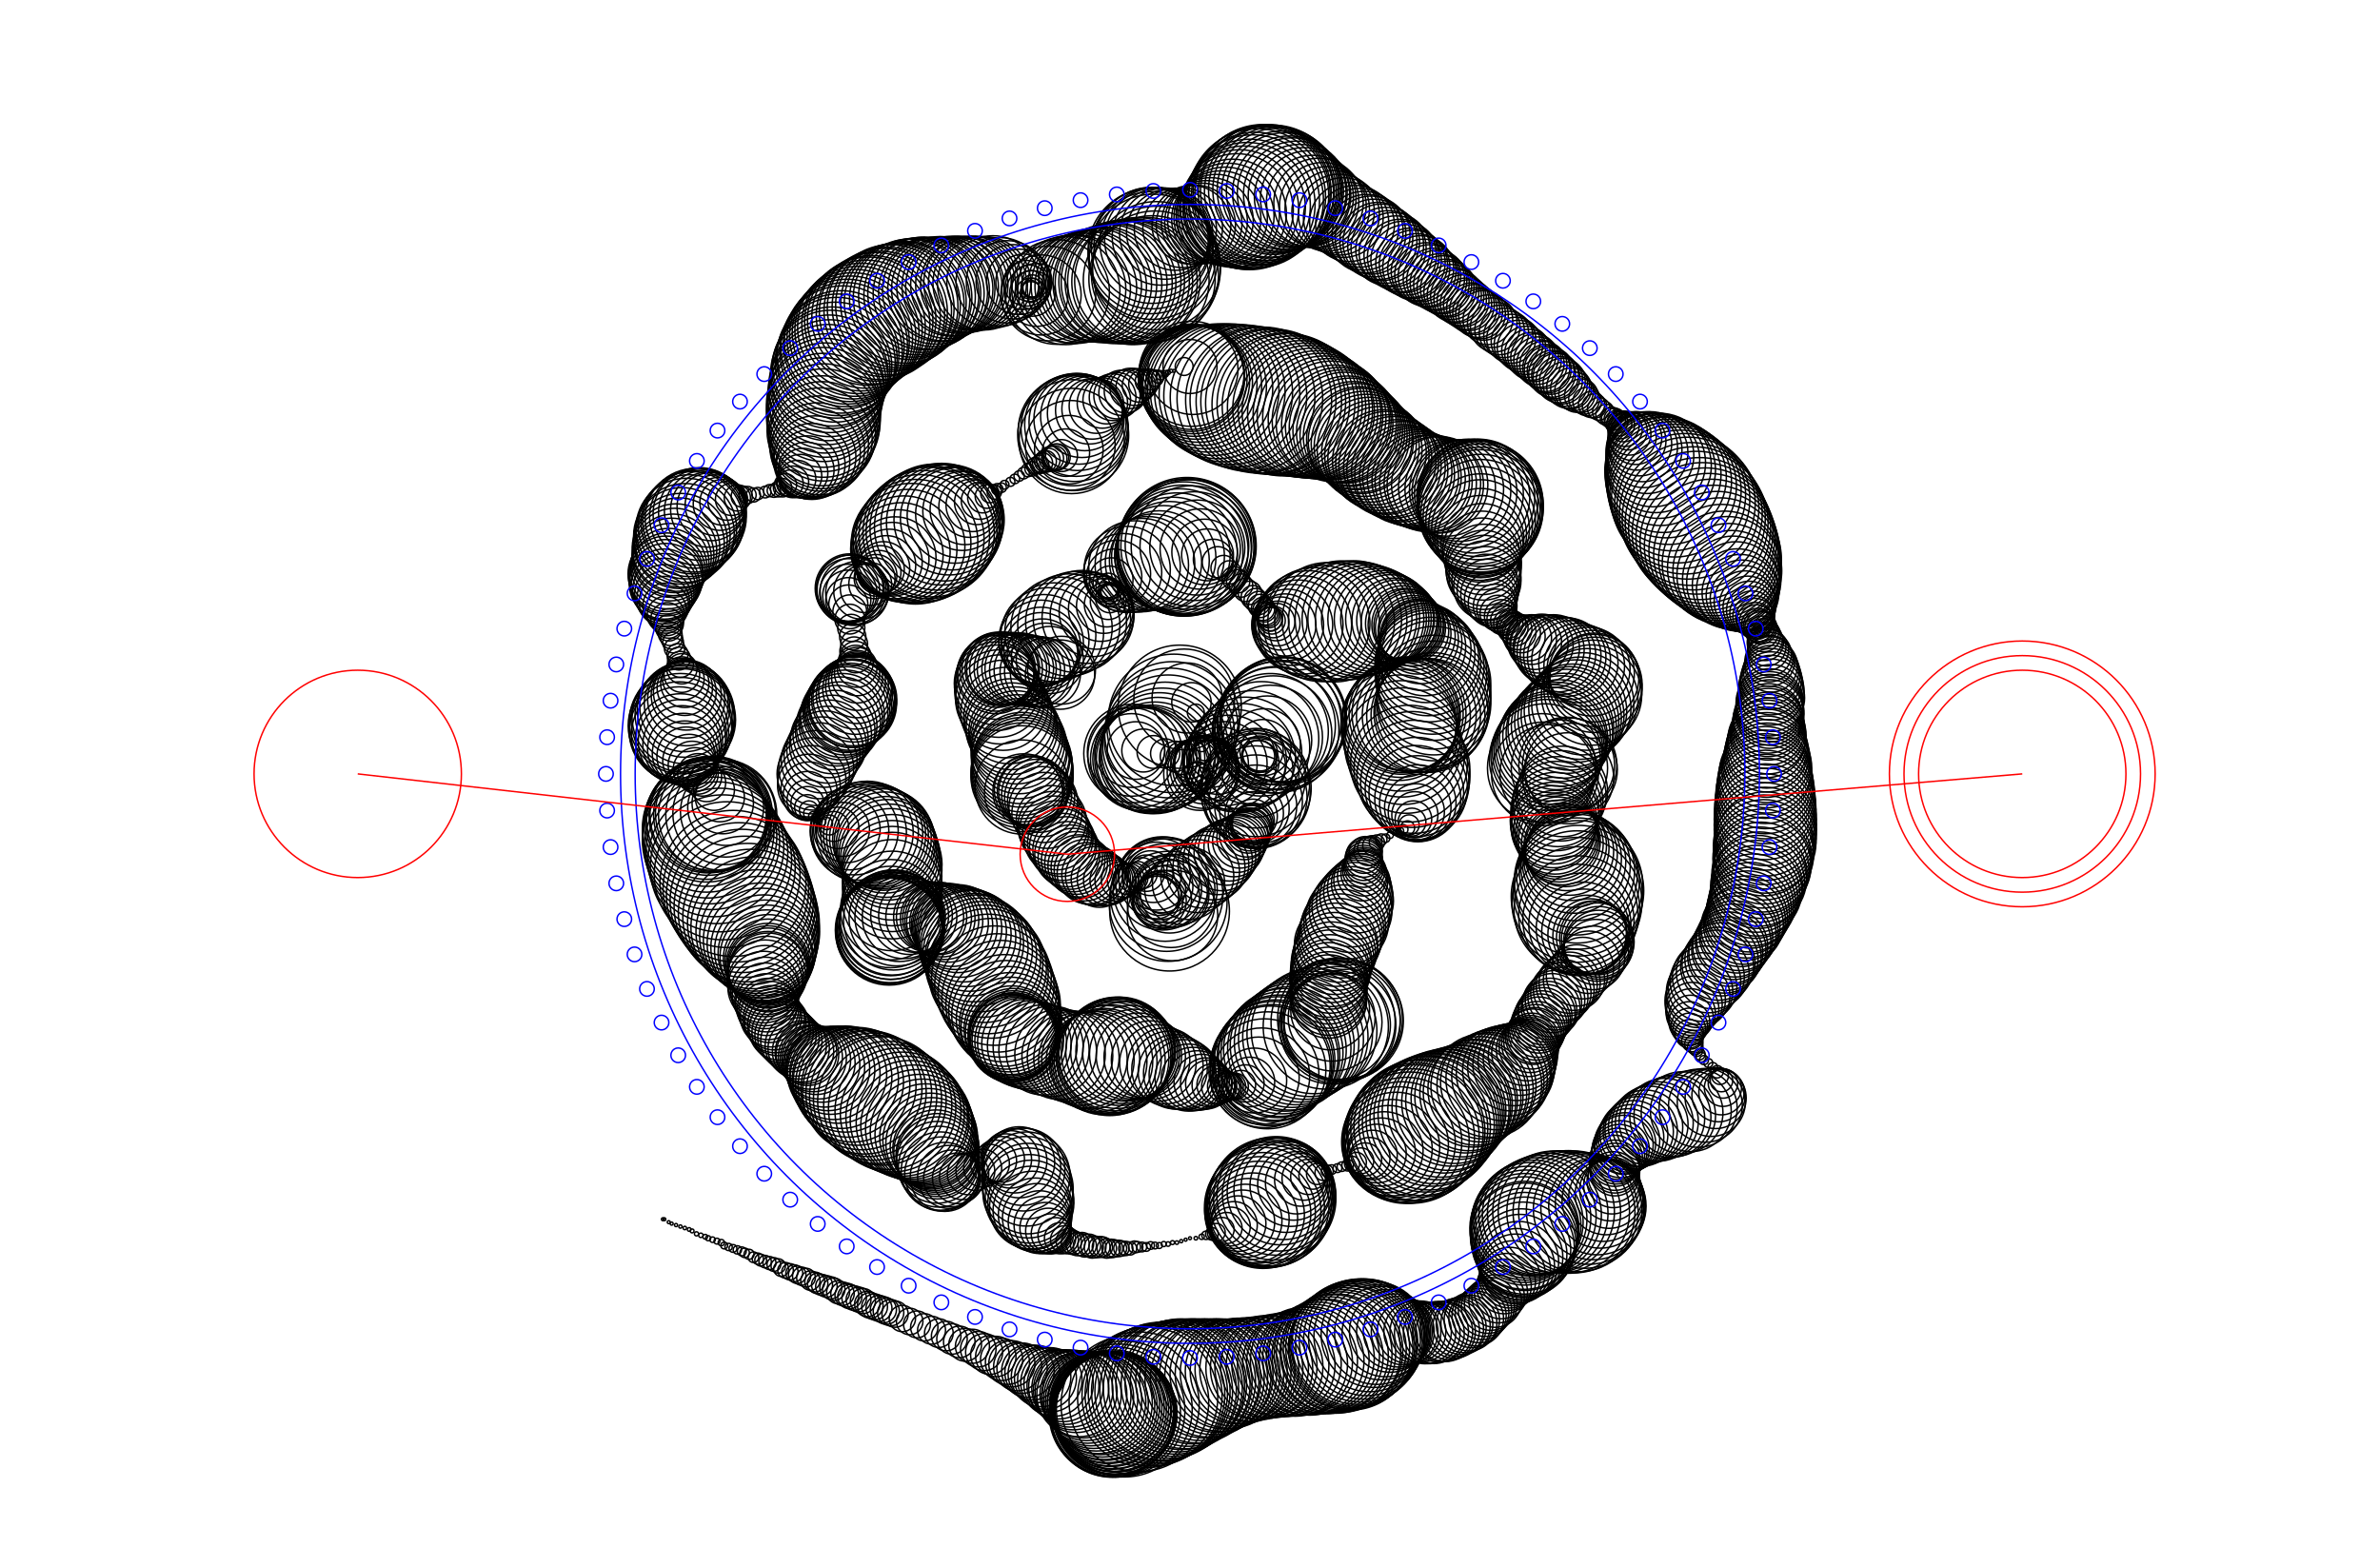 <svg version="1.1" width="1630" height="1060" xmlns="http://www.w3.org/2000/svg">
  <!-- Seed: 3177875144149716905 -->
  <g stroke="black" fill="none">
    <circle cx="826.0" cy="527.0" r="1"/>
    <circle cx="824.0" cy="529.0" r="3.44"/>
    <circle cx="821.0" cy="530.0" r="8.12"/>
    <circle cx="819.0" cy="532.0" r="10"/>
    <circle cx="822.0" cy="530.0" r="25"/>
    <circle cx="824.0" cy="529.0" r="24.63"/>
    <circle cx="825.0" cy="527.0" r="23.57"/>
    <circle cx="825.0" cy="526.0" r="21.91"/>
    <circle cx="824.0" cy="524.0" r="19.82"/>
    <circle cx="822.0" cy="523.0" r="17.5"/>
    <circle cx="819.0" cy="522.0" r="15.18"/>
    <circle cx="815.0" cy="520.0" r="13.09"/>
    <circle cx="810.0" cy="519.0" r="11.43"/>
    <circle cx="805.0" cy="518.0" r="10.37"/>
    <circle cx="798.0" cy="516.0" r="10"/>
    <circle cx="790.0" cy="515.0" r="11.24"/>
    <circle cx="783.0" cy="514.0" r="14.71"/>
    <circle cx="778.0" cy="514.0" r="19.72"/>
    <circle cx="775.0" cy="514.0" r="25.28"/>
    <circle cx="775.0" cy="515.0" r="30.29"/>
    <circle cx="776.0" cy="516.0" r="33.76"/>
    <circle cx="780.0" cy="518.0" r="35"/>
    <circle cx="782.0" cy="520.0" r="35.15"/>
    <circle cx="784.0" cy="520.0" r="35.57"/>
    <circle cx="786.0" cy="520.0" r="36.26"/>
    <circle cx="788.0" cy="520.0" r="37.16"/>
    <circle cx="791.0" cy="519.0" r="38.23"/>
    <circle cx="793.0" cy="517.0" r="39.4"/>
    <circle cx="794.0" cy="515.0" r="40.6"/>
    <circle cx="796.0" cy="513.0" r="41.77"/>
    <circle cx="798.0" cy="510.0" r="42.84"/>
    <circle cx="800.0" cy="506.0" r="43.74"/>
    <circle cx="801.0" cy="502.0" r="44.43"/>
    <circle cx="803.0" cy="498.0" r="44.85"/>
    <circle cx="804.0" cy="493.0" r="45"/>
    <circle cx="808.0" cy="484.0" r="42.19"/>
    <circle cx="811.0" cy="479.0" r="34.5"/>
    <circle cx="813.0" cy="478.0" r="24.0"/>
    <circle cx="816.0" cy="481.0" r="13.5"/>
    <circle cx="819.0" cy="488.0" r="5.81"/>
    <circle cx="821.0" cy="500.0" r="3"/>
    <circle cx="822.0" cy="505.0" r="3.45"/>
    <circle cx="823.0" cy="510.0" r="4.78"/>
    <circle cx="825.0" cy="514.0" r="6.93"/>
    <circle cx="827.0" cy="517.0" r="9.78"/>
    <circle cx="829.0" cy="520.0" r="13.19"/>
    <circle cx="831.0" cy="522.0" r="16.99"/>
    <circle cx="834.0" cy="523.0" r="21.0"/>
    <circle cx="836.0" cy="523.0" r="25.01"/>
    <circle cx="839.0" cy="523.0" r="28.81"/>
    <circle cx="842.0" cy="522.0" r="32.22"/>
    <circle cx="846.0" cy="521.0" r="35.07"/>
    <circle cx="850.0" cy="519.0" r="37.22"/>
    <circle cx="853.0" cy="516.0" r="38.55"/>
    <circle cx="858.0" cy="512.0" r="39"/>
    <circle cx="864.0" cy="506.0" r="39.19"/>
    <circle cx="870.0" cy="501.0" r="39.73"/>
    <circle cx="874.0" cy="497.0" r="40.54"/>
    <circle cx="877.0" cy="494.0" r="41.5"/>
    <circle cx="879.0" cy="493.0" r="42.46"/>
    <circle cx="879.0" cy="493.0" r="43.27"/>
    <circle cx="878.0" cy="494.0" r="43.81"/>
    <circle cx="876.0" cy="497.0" r="44"/>
    <circle cx="874.0" cy="500.0" r="43.0"/>
    <circle cx="872.0" cy="503.0" r="40.14"/>
    <circle cx="870.0" cy="505.0" r="35.75"/>
    <circle cx="868.0" cy="507.0" r="30.37"/>
    <circle cx="866.0" cy="510.0" r="24.63"/>
    <circle cx="865.0" cy="512.0" r="19.25"/>
    <circle cx="864.0" cy="514.0" r="14.86"/>
    <circle cx="863.0" cy="516.0" r="12.0"/>
    <circle cx="862.0" cy="518.0" r="11"/>
    <circle cx="862.0" cy="519.0" r="12.03"/>
    <circle cx="861.0" cy="522.0" r="14.95"/>
    <circle cx="861.0" cy="524.0" r="19.33"/>
    <circle cx="861.0" cy="527.0" r="24.5"/>
    <circle cx="860.0" cy="530.0" r="29.67"/>
    <circle cx="860.0" cy="533.0" r="34.05"/>
    <circle cx="860.0" cy="536.0" r="36.97"/>
    <circle cx="860.0" cy="540.0" r="38"/>
    <circle cx="860.0" cy="543.0" r="37.28"/>
    <circle cx="860.0" cy="546.0" r="35.19"/>
    <circle cx="860.0" cy="549.0" r="32.0"/>
    <circle cx="860.0" cy="552.0" r="28.08"/>
    <circle cx="859.0" cy="554.0" r="23.92"/>
    <circle cx="859.0" cy="557.0" r="20.0"/>
    <circle cx="858.0" cy="559.0" r="16.81"/>
    <circle cx="858.0" cy="562.0" r="14.72"/>
    <circle cx="858.0" cy="564.0" r="14"/>
    <circle cx="857.0" cy="565.0" r="14.08"/>
    <circle cx="857.0" cy="566.0" r="14.33"/>
    <circle cx="856.0" cy="568.0" r="14.74"/>
    <circle cx="855.0" cy="569.0" r="15.29"/>
    <circle cx="854.0" cy="571.0" r="15.96"/>
    <circle cx="852.0" cy="572.0" r="16.75"/>
    <circle cx="851.0" cy="574.0" r="17.62"/>
    <circle cx="849.0" cy="576.0" r="18.54"/>
    <circle cx="847.0" cy="578.0" r="19.5"/>
    <circle cx="845.0" cy="580.0" r="20.46"/>
    <circle cx="842.0" cy="582.0" r="21.38"/>
    <circle cx="840.0" cy="584.0" r="22.25"/>
    <circle cx="837.0" cy="587.0" r="23.04"/>
    <circle cx="834.0" cy="589.0" r="23.71"/>
    <circle cx="831.0" cy="592.0" r="24.26"/>
    <circle cx="828.0" cy="594.0" r="24.67"/>
    <circle cx="824.0" cy="597.0" r="24.92"/>
    <circle cx="820.0" cy="600.0" r="25"/>
    <circle cx="814.0" cy="605.0" r="24.76"/>
    <circle cx="808.0" cy="609.0" r="24.05"/>
    <circle cx="804.0" cy="612.0" r="22.94"/>
    <circle cx="800.0" cy="614.0" r="21.55"/>
    <circle cx="796.0" cy="616.0" r="20.0"/>
    <circle cx="794.0" cy="617.0" r="18.45"/>
    <circle cx="793.0" cy="617.0" r="17.06"/>
    <circle cx="792.0" cy="616.0" r="15.95"/>
    <circle cx="792.0" cy="614.0" r="15.24"/>
    <circle cx="794.0" cy="612.0" r="15"/>
    <circle cx="796.0" cy="609.0" r="16.07"/>
    <circle cx="798.0" cy="607.0" r="19.0"/>
    <circle cx="800.0" cy="609.0" r="23.0"/>
    <circle cx="801.0" cy="612.0" r="27.0"/>
    <circle cx="802.0" cy="619.0" r="29.93"/>
    <circle cx="803.0" cy="627.0" r="31"/>
    <circle cx="801.0" cy="624.0" r="41"/>
    <circle cx="800.0" cy="618.0" r="40.37"/>
    <circle cx="799.0" cy="613.0" r="38.54"/>
    <circle cx="798.0" cy="609.0" r="35.65"/>
    <circle cx="796.0" cy="605.0" r="31.94"/>
    <circle cx="794.0" cy="602.0" r="27.71"/>
    <circle cx="792.0" cy="600.0" r="23.29"/>
    <circle cx="790.0" cy="599.0" r="19.06"/>
    <circle cx="788.0" cy="598.0" r="15.35"/>
    <circle cx="785.0" cy="598.0" r="12.46"/>
    <circle cx="782.0" cy="598.0" r="10.63"/>
    <circle cx="779.0" cy="600.0" r="10"/>
    <circle cx="776.0" cy="601.0" r="10.19"/>
    <circle cx="773.0" cy="602.0" r="10.74"/>
    <circle cx="770.0" cy="603.0" r="11.61"/>
    <circle cx="767.0" cy="603.0" r="12.75"/>
    <circle cx="764.0" cy="603.0" r="14.08"/>
    <circle cx="762.0" cy="603.0" r="15.5"/>
    <circle cx="759.0" cy="603.0" r="16.92"/>
    <circle cx="756.0" cy="602.0" r="18.25"/>
    <circle cx="753.0" cy="602.0" r="19.39"/>
    <circle cx="750.0" cy="600.0" r="20.26"/>
    <circle cx="748.0" cy="599.0" r="20.81"/>
    <circle cx="745.0" cy="598.0" r="21"/>
    <circle cx="743.0" cy="596.0" r="21.03"/>
    <circle cx="741.0" cy="594.0" r="21.13"/>
    <circle cx="739.0" cy="593.0" r="21.29"/>
    <circle cx="737.0" cy="591.0" r="21.5"/>
    <circle cx="735.0" cy="589.0" r="21.75"/>
    <circle cx="733.0" cy="587.0" r="22.04"/>
    <circle cx="731.0" cy="585.0" r="22.34"/>
    <circle cx="730.0" cy="582.0" r="22.66"/>
    <circle cx="728.0" cy="580.0" r="22.96"/>
    <circle cx="727.0" cy="577.0" r="23.25"/>
    <circle cx="725.0" cy="575.0" r="23.5"/>
    <circle cx="724.0" cy="572.0" r="23.71"/>
    <circle cx="722.0" cy="569.0" r="23.87"/>
    <circle cx="721.0" cy="566.0" r="23.97"/>
    <circle cx="720.0" cy="562.0" r="24"/>
    <circle cx="717.0" cy="557.0" r="24.0"/>
    <circle cx="715.0" cy="553.0" r="24.0"/>
    <circle cx="714.0" cy="549.0" r="24.0"/>
    <circle cx="712.0" cy="546.0" r="24.0"/>
    <circle cx="710.0" cy="544.0" r="24.0"/>
    <circle cx="708.0" cy="542.0" r="24.0"/>
    <circle cx="707.0" cy="542.0" r="24.0"/>
    <circle cx="705.0" cy="541.0" r="24.0"/>
    <circle cx="704.0" cy="542.0" r="24"/>
    <circle cx="701.0" cy="543.0" r="26.75"/>
    <circle cx="700.0" cy="539.0" r="32.25"/>
    <circle cx="700.0" cy="532.0" r="35"/>
    <circle cx="700.0" cy="530.0" r="34.96"/>
    <circle cx="700.0" cy="528.0" r="34.85"/>
    <circle cx="700.0" cy="526.0" r="34.66"/>
    <circle cx="700.0" cy="524.0" r="34.41"/>
    <circle cx="700.0" cy="522.0" r="34.11"/>
    <circle cx="699.0" cy="519.0" r="33.77"/>
    <circle cx="699.0" cy="517.0" r="33.39"/>
    <circle cx="698.0" cy="514.0" r="33.0"/>
    <circle cx="698.0" cy="511.0" r="32.61"/>
    <circle cx="697.0" cy="508.0" r="32.23"/>
    <circle cx="696.0" cy="505.0" r="31.89"/>
    <circle cx="695.0" cy="502.0" r="31.59"/>
    <circle cx="693.0" cy="499.0" r="31.34"/>
    <circle cx="692.0" cy="496.0" r="31.15"/>
    <circle cx="691.0" cy="492.0" r="31.04"/>
    <circle cx="689.0" cy="488.0" r="31"/>
    <circle cx="687.0" cy="483.0" r="30.88"/>
    <circle cx="685.0" cy="479.0" r="30.52"/>
    <circle cx="684.0" cy="475.0" r="29.96"/>
    <circle cx="683.0" cy="471.0" r="29.25"/>
    <circle cx="682.0" cy="468.0" r="28.43"/>
    <circle cx="682.0" cy="465.0" r="27.57"/>
    <circle cx="682.0" cy="462.0" r="26.75"/>
    <circle cx="682.0" cy="461.0" r="26.04"/>
    <circle cx="683.0" cy="459.0" r="25.48"/>
    <circle cx="684.0" cy="458.0" r="25.12"/>
    <circle cx="686.0" cy="458.0" r="25"/>
    <circle cx="687.0" cy="458.0" r="24.98"/>
    <circle cx="689.0" cy="458.0" r="24.92"/>
    <circle cx="692.0" cy="458.0" r="24.83"/>
    <circle cx="694.0" cy="458.0" r="24.71"/>
    <circle cx="697.0" cy="458.0" r="24.57"/>
    <circle cx="699.0" cy="458.0" r="24.43"/>
    <circle cx="702.0" cy="459.0" r="24.29"/>
    <circle cx="705.0" cy="459.0" r="24.17"/>
    <circle cx="709.0" cy="460.0" r="24.08"/>
    <circle cx="712.0" cy="460.0" r="24.02"/>
    <circle cx="716.0" cy="461.0" r="24"/>
    <circle cx="726.0" cy="462.0" r="23.75"/>
    <circle cx="727.0" cy="459.0" r="23.25"/>
    <circle cx="719.0" cy="452.0" r="23"/>
    <circle cx="716.0" cy="450.0" r="23.29"/>
    <circle cx="714.0" cy="448.0" r="24.15"/>
    <circle cx="713.0" cy="445.0" r="25.47"/>
    <circle cx="713.0" cy="443.0" r="27.15"/>
    <circle cx="713.0" cy="440.0" r="29.0"/>
    <circle cx="715.0" cy="438.0" r="30.85"/>
    <circle cx="718.0" cy="435.0" r="32.53"/>
    <circle cx="722.0" cy="433.0" r="33.85"/>
    <circle cx="727.0" cy="430.0" r="34.71"/>
    <circle cx="732.0" cy="428.0" r="35"/>
    <circle cx="737.0" cy="426.0" r="34.58"/>
    <circle cx="741.0" cy="424.0" r="33.34"/>
    <circle cx="745.0" cy="423.0" r="31.35"/>
    <circle cx="748.0" cy="421.0" r="28.74"/>
    <circle cx="751.0" cy="419.0" r="25.64"/>
    <circle cx="754.0" cy="417.0" r="22.25"/>
    <circle cx="756.0" cy="415.0" r="18.75"/>
    <circle cx="758.0" cy="414.0" r="15.36"/>
    <circle cx="759.0" cy="412.0" r="12.26"/>
    <circle cx="760.0" cy="410.0" r="9.65"/>
    <circle cx="760.0" cy="408.0" r="7.66"/>
    <circle cx="760.0" cy="407.0" r="6.42"/>
    <circle cx="760.0" cy="405.0" r="6"/>
    <circle cx="759.0" cy="403.0" r="6.64"/>
    <circle cx="759.0" cy="401.0" r="8.48"/>
    <circle cx="760.0" cy="399.0" r="11.36"/>
    <circle cx="761.0" cy="397.0" r="14.98"/>
    <circle cx="763.0" cy="395.0" r="19.0"/>
    <circle cx="765.0" cy="393.0" r="23.02"/>
    <circle cx="769.0" cy="392.0" r="26.64"/>
    <circle cx="772.0" cy="390.0" r="29.52"/>
    <circle cx="777.0" cy="388.0" r="31.36"/>
    <circle cx="782.0" cy="387.0" r="32"/>
    <circle cx="786.0" cy="386.0" r="32.26"/>
    <circle cx="790.0" cy="385.0" r="33.0"/>
    <circle cx="794.0" cy="384.0" r="34.2"/>
    <circle cx="797.0" cy="382.0" r="35.75"/>
    <circle cx="801.0" cy="381.0" r="37.56"/>
    <circle cx="803.0" cy="380.0" r="39.5"/>
    <circle cx="806.0" cy="379.0" r="41.44"/>
    <circle cx="808.0" cy="378.0" r="43.25"/>
    <circle cx="810.0" cy="377.0" r="44.8"/>
    <circle cx="811.0" cy="376.0" r="46.0"/>
    <circle cx="812.0" cy="375.0" r="46.74"/>
    <circle cx="813.0" cy="374.0" r="47"/>
    <circle cx="814.0" cy="374.0" r="46.34"/>
    <circle cx="815.0" cy="373.0" r="44.39"/>
    <circle cx="816.0" cy="374.0" r="41.29"/>
    <circle cx="818.0" cy="374.0" r="37.25"/>
    <circle cx="820.0" cy="375.0" r="32.55"/>
    <circle cx="822.0" cy="376.0" r="27.5"/>
    <circle cx="825.0" cy="378.0" r="22.45"/>
    <circle cx="827.0" cy="380.0" r="17.75"/>
    <circle cx="831.0" cy="383.0" r="13.71"/>
    <circle cx="834.0" cy="385.0" r="10.61"/>
    <circle cx="838.0" cy="389.0" r="8.66"/>
    <circle cx="842.0" cy="392.0" r="8"/>
    <circle cx="845.0" cy="396.0" r="8.0"/>
    <circle cx="848.0" cy="398.0" r="8.0"/>
    <circle cx="850.0" cy="401.0" r="8.0"/>
    <circle cx="853.0" cy="404.0" r="8.0"/>
    <circle cx="856.0" cy="406.0" r="8.0"/>
    <circle cx="858.0" cy="409.0" r="8.0"/>
    <circle cx="860.0" cy="411.0" r="8.0"/>
    <circle cx="862.0" cy="413.0" r="8.0"/>
    <circle cx="863.0" cy="415.0" r="8.0"/>
    <circle cx="865.0" cy="417.0" r="8.0"/>
    <circle cx="866.0" cy="418.0" r="8.0"/>
    <circle cx="867.0" cy="420.0" r="8.0"/>
    <circle cx="868.0" cy="421.0" r="8.0"/>
    <circle cx="869.0" cy="422.0" r="8.0"/>
    <circle cx="870.0" cy="424.0" r="8"/>
    <circle cx="870.0" cy="424.0" r="8.32"/>
    <circle cx="871.0" cy="425.0" r="9.26"/>
    <circle cx="872.0" cy="426.0" r="10.78"/>
    <circle cx="874.0" cy="426.0" r="12.83"/>
    <circle cx="875.0" cy="427.0" r="15.33"/>
    <circle cx="877.0" cy="427.0" r="18.19"/>
    <circle cx="880.0" cy="428.0" r="21.28"/>
    <circle cx="882.0" cy="428.0" r="24.5"/>
    <circle cx="885.0" cy="428.0" r="27.72"/>
    <circle cx="889.0" cy="428.0" r="30.81"/>
    <circle cx="892.0" cy="428.0" r="33.67"/>
    <circle cx="896.0" cy="427.0" r="36.17"/>
    <circle cx="900.0" cy="427.0" r="38.22"/>
    <circle cx="905.0" cy="427.0" r="39.74"/>
    <circle cx="909.0" cy="426.0" r="40.68"/>
    <circle cx="914.0" cy="426.0" r="41"/>
    <circle cx="919.0" cy="425.0" r="40.88"/>
    <circle cx="923.0" cy="425.0" r="40.54"/>
    <circle cx="927.0" cy="424.0" r="39.98"/>
    <circle cx="931.0" cy="424.0" r="39.21"/>
    <circle cx="934.0" cy="424.0" r="38.26"/>
    <circle cx="938.0" cy="424.0" r="37.15"/>
    <circle cx="941.0" cy="424.0" r="35.91"/>
    <circle cx="944.0" cy="424.0" r="34.59"/>
    <circle cx="947.0" cy="424.0" r="33.2"/>
    <circle cx="950.0" cy="424.0" r="31.8"/>
    <circle cx="952.0" cy="424.0" r="30.41"/>
    <circle cx="955.0" cy="425.0" r="29.09"/>
    <circle cx="957.0" cy="425.0" r="27.85"/>
    <circle cx="959.0" cy="426.0" r="26.74"/>
    <circle cx="961.0" cy="427.0" r="25.79"/>
    <circle cx="962.0" cy="428.0" r="25.02"/>
    <circle cx="964.0" cy="428.0" r="24.46"/>
    <circle cx="965.0" cy="429.0" r="24.12"/>
    <circle cx="966.0" cy="430.0" r="24"/>
    <circle cx="968.0" cy="432.0" r="24.19"/>
    <circle cx="969.0" cy="434.0" r="24.74"/>
    <circle cx="971.0" cy="436.0" r="25.64"/>
    <circle cx="972.0" cy="438.0" r="26.82"/>
    <circle cx="973.0" cy="440.0" r="28.25"/>
    <circle cx="974.0" cy="443.0" r="29.83"/>
    <circle cx="976.0" cy="445.0" r="31.5"/>
    <circle cx="977.0" cy="448.0" r="33.17"/>
    <circle cx="978.0" cy="451.0" r="34.75"/>
    <circle cx="978.0" cy="454.0" r="36.18"/>
    <circle cx="979.0" cy="457.0" r="37.36"/>
    <circle cx="980.0" cy="461.0" r="38.26"/>
    <circle cx="981.0" cy="464.0" r="38.81"/>
    <circle cx="982.0" cy="468.0" r="39"/>
    <circle cx="982.0" cy="474.0" r="39.0"/>
    <circle cx="982.0" cy="478.0" r="39.0"/>
    <circle cx="982.0" cy="482.0" r="39.0"/>
    <circle cx="981.0" cy="486.0" r="39.0"/>
    <circle cx="980.0" cy="488.0" r="39.0"/>
    <circle cx="978.0" cy="490.0" r="39.0"/>
    <circle cx="975.0" cy="490.0" r="39.0"/>
    <circle cx="972.0" cy="490.0" r="39.0"/>
    <circle cx="968.0" cy="490.0" r="39"/>
    <circle cx="965.0" cy="489.0" r="39.02"/>
    <circle cx="963.0" cy="489.0" r="39.07"/>
    <circle cx="961.0" cy="490.0" r="39.15"/>
    <circle cx="960.0" cy="491.0" r="39.25"/>
    <circle cx="959.0" cy="493.0" r="39.37"/>
    <circle cx="958.0" cy="495.0" r="39.5"/>
    <circle cx="958.0" cy="498.0" r="39.63"/>
    <circle cx="959.0" cy="502.0" r="39.75"/>
    <circle cx="960.0" cy="506.0" r="39.85"/>
    <circle cx="961.0" cy="511.0" r="39.93"/>
    <circle cx="963.0" cy="517.0" r="39.98"/>
    <circle cx="965.0" cy="523.0" r="40"/>
    <circle cx="967.0" cy="527.0" r="39.68"/>
    <circle cx="968.0" cy="532.0" r="38.72"/>
    <circle cx="969.0" cy="536.0" r="37.15"/>
    <circle cx="970.0" cy="540.0" r="35.04"/>
    <circle cx="970.0" cy="543.0" r="32.45"/>
    <circle cx="971.0" cy="547.0" r="29.47"/>
    <circle cx="971.0" cy="550.0" r="26.2"/>
    <circle cx="971.0" cy="553.0" r="22.75"/>
    <circle cx="970.0" cy="556.0" r="19.25"/>
    <circle cx="969.0" cy="558.0" r="15.8"/>
    <circle cx="968.0" cy="561.0" r="12.53"/>
    <circle cx="967.0" cy="563.0" r="9.55"/>
    <circle cx="965.0" cy="565.0" r="6.96"/>
    <circle cx="964.0" cy="567.0" r="4.85"/>
    <circle cx="961.0" cy="568.0" r="3.28"/>
    <circle cx="959.0" cy="569.0" r="2.32"/>
    <circle cx="956.0" cy="570.0" r="2"/>
    <circle cx="952.0" cy="572.0" r="2.22"/>
    <circle cx="949.0" cy="574.0" r="2.87"/>
    <circle cx="946.0" cy="575.0" r="3.9"/>
    <circle cx="943.0" cy="577.0" r="5.22"/>
    <circle cx="940.0" cy="579.0" r="6.72"/>
    <circle cx="938.0" cy="581.0" r="8.28"/>
    <circle cx="937.0" cy="583.0" r="9.78"/>
    <circle cx="935.0" cy="584.0" r="11.1"/>
    <circle cx="934.0" cy="586.0" r="12.13"/>
    <circle cx="934.0" cy="588.0" r="12.78"/>
    <circle cx="934.0" cy="590.0" r="13"/>
    <circle cx="934.0" cy="592.0" r="13.17"/>
    <circle cx="934.0" cy="594.0" r="13.69"/>
    <circle cx="934.0" cy="596.0" r="14.53"/>
    <circle cx="934.0" cy="598.0" r="15.65"/>
    <circle cx="933.0" cy="600.0" r="17.0"/>
    <circle cx="932.0" cy="603.0" r="18.53"/>
    <circle cx="932.0" cy="605.0" r="20.16"/>
    <circle cx="931.0" cy="608.0" r="21.84"/>
    <circle cx="930.0" cy="611.0" r="23.47"/>
    <circle cx="929.0" cy="614.0" r="25.0"/>
    <circle cx="928.0" cy="617.0" r="26.35"/>
    <circle cx="926.0" cy="621.0" r="27.47"/>
    <circle cx="925.0" cy="624.0" r="28.31"/>
    <circle cx="923.0" cy="628.0" r="28.83"/>
    <circle cx="922.0" cy="632.0" r="29"/>
    <circle cx="920.0" cy="635.0" r="28.98"/>
    <circle cx="919.0" cy="638.0" r="28.92"/>
    <circle cx="918.0" cy="641.0" r="28.82"/>
    <circle cx="917.0" cy="644.0" r="28.68"/>
    <circle cx="915.0" cy="647.0" r="28.52"/>
    <circle cx="915.0" cy="650.0" r="28.32"/>
    <circle cx="914.0" cy="653.0" r="28.1"/>
    <circle cx="913.0" cy="656.0" r="27.87"/>
    <circle cx="912.0" cy="659.0" r="27.62"/>
    <circle cx="912.0" cy="662.0" r="27.38"/>
    <circle cx="911.0" cy="664.0" r="27.13"/>
    <circle cx="911.0" cy="667.0" r="26.9"/>
    <circle cx="910.0" cy="670.0" r="26.68"/>
    <circle cx="910.0" cy="672.0" r="26.48"/>
    <circle cx="910.0" cy="675.0" r="26.32"/>
    <circle cx="910.0" cy="678.0" r="26.18"/>
    <circle cx="910.0" cy="680.0" r="26.08"/>
    <circle cx="910.0" cy="683.0" r="26.02"/>
    <circle cx="910.0" cy="685.0" r="26"/>
    <circle cx="911.0" cy="692.0" r="27.0"/>
    <circle cx="912.0" cy="697.0" r="29.75"/>
    <circle cx="913.0" cy="700.0" r="33.5"/>
    <circle cx="915.0" cy="702.0" r="37.25"/>
    <circle cx="916.0" cy="702.0" r="40.0"/>
    <circle cx="918.0" cy="700.0" r="41"/>
    <circle cx="920.0" cy="699.0" r="41.13"/>
    <circle cx="919.0" cy="698.0" r="41.5"/>
    <circle cx="917.0" cy="698.0" r="42.0"/>
    <circle cx="913.0" cy="700.0" r="42.5"/>
    <circle cx="908.0" cy="703.0" r="42.87"/>
    <circle cx="900.0" cy="706.0" r="43"/>
    <circle cx="897.0" cy="708.0" r="42.97"/>
    <circle cx="894.0" cy="710.0" r="42.9"/>
    <circle cx="891.0" cy="712.0" r="42.78"/>
    <circle cx="888.0" cy="714.0" r="42.62"/>
    <circle cx="885.0" cy="716.0" r="42.43"/>
    <circle cx="883.0" cy="718.0" r="42.22"/>
    <circle cx="880.0" cy="719.0" r="42.0"/>
    <circle cx="878.0" cy="721.0" r="41.78"/>
    <circle cx="876.0" cy="723.0" r="41.57"/>
    <circle cx="875.0" cy="724.0" r="41.38"/>
    <circle cx="873.0" cy="726.0" r="41.22"/>
    <circle cx="872.0" cy="727.0" r="41.1"/>
    <circle cx="871.0" cy="729.0" r="41.03"/>
    <circle cx="870.0" cy="730.0" r="41"/>
    <circle cx="868.0" cy="733.0" r="40.04"/>
    <circle cx="866.0" cy="735.0" r="37.26"/>
    <circle cx="864.0" cy="737.0" r="33.0"/>
    <circle cx="862.0" cy="738.0" r="27.78"/>
    <circle cx="859.0" cy="740.0" r="22.22"/>
    <circle cx="856.0" cy="741.0" r="17.0"/>
    <circle cx="853.0" cy="742.0" r="12.74"/>
    <circle cx="850.0" cy="743.0" r="9.96"/>
    <circle cx="846.0" cy="744.0" r="9"/>
    <circle cx="844.0" cy="744.0" r="9.13"/>
    <circle cx="842.0" cy="744.0" r="9.51"/>
    <circle cx="840.0" cy="744.0" r="10.14"/>
    <circle cx="838.0" cy="744.0" r="10.99"/>
    <circle cx="835.0" cy="744.0" r="12.04"/>
    <circle cx="833.0" cy="743.0" r="13.25"/>
    <circle cx="831.0" cy="743.0" r="14.59"/>
    <circle cx="828.0" cy="742.0" r="16.02"/>
    <circle cx="826.0" cy="742.0" r="17.5"/>
    <circle cx="823.0" cy="741.0" r="18.98"/>
    <circle cx="820.0" cy="740.0" r="20.41"/>
    <circle cx="817.0" cy="739.0" r="21.75"/>
    <circle cx="814.0" cy="738.0" r="22.96"/>
    <circle cx="811.0" cy="736.0" r="24.01"/>
    <circle cx="808.0" cy="735.0" r="24.86"/>
    <circle cx="805.0" cy="734.0" r="25.49"/>
    <circle cx="801.0" cy="732.0" r="25.87"/>
    <circle cx="798.0" cy="730.0" r="26"/>
    <circle cx="793.0" cy="728.0" r="26.22"/>
    <circle cx="788.0" cy="726.0" r="26.87"/>
    <circle cx="784.0" cy="724.0" r="27.9"/>
    <circle cx="780.0" cy="723.0" r="29.25"/>
    <circle cx="777.0" cy="722.0" r="30.82"/>
    <circle cx="774.0" cy="721.0" r="32.5"/>
    <circle cx="771.0" cy="720.0" r="34.18"/>
    <circle cx="769.0" cy="720.0" r="35.75"/>
    <circle cx="767.0" cy="720.0" r="37.1"/>
    <circle cx="765.0" cy="721.0" r="38.13"/>
    <circle cx="764.0" cy="722.0" r="38.78"/>
    <circle cx="764.0" cy="723.0" r="39"/>
    <circle cx="763.0" cy="724.0" r="38.88"/>
    <circle cx="762.0" cy="725.0" r="38.54"/>
    <circle cx="760.0" cy="726.0" r="37.99"/>
    <circle cx="758.0" cy="726.0" r="37.27"/>
    <circle cx="756.0" cy="727.0" r="36.42"/>
    <circle cx="754.0" cy="727.0" r="35.48"/>
    <circle cx="751.0" cy="727.0" r="34.52"/>
    <circle cx="747.0" cy="726.0" r="33.58"/>
    <circle cx="744.0" cy="726.0" r="32.73"/>
    <circle cx="740.0" cy="725.0" r="32.01"/>
    <circle cx="735.0" cy="724.0" r="31.46"/>
    <circle cx="731.0" cy="723.0" r="31.12"/>
    <circle cx="726.0" cy="722.0" r="31"/>
    <circle cx="720.0" cy="720.0" r="30.98"/>
    <circle cx="715.0" cy="719.0" r="30.93"/>
    <circle cx="711.0" cy="717.0" r="30.85"/>
    <circle cx="707.0" cy="716.0" r="30.75"/>
    <circle cx="703.0" cy="715.0" r="30.63"/>
    <circle cx="700.0" cy="714.0" r="30.5"/>
    <circle cx="698.0" cy="713.0" r="30.37"/>
    <circle cx="696.0" cy="712.0" r="30.25"/>
    <circle cx="695.0" cy="712.0" r="30.15"/>
    <circle cx="694.0" cy="711.0" r="30.07"/>
    <circle cx="693.0" cy="711.0" r="30.02"/>
    <circle cx="694.0" cy="710.0" r="30"/>
    <circle cx="694.0" cy="710.0" r="30.12"/>
    <circle cx="694.0" cy="709.0" r="30.48"/>
    <circle cx="694.0" cy="708.0" r="31.05"/>
    <circle cx="693.0" cy="707.0" r="31.82"/>
    <circle cx="693.0" cy="705.0" r="32.75"/>
    <circle cx="692.0" cy="703.0" r="33.8"/>
    <circle cx="692.0" cy="701.0" r="34.93"/>
    <circle cx="691.0" cy="698.0" r="36.07"/>
    <circle cx="689.0" cy="695.0" r="37.2"/>
    <circle cx="688.0" cy="692.0" r="38.25"/>
    <circle cx="687.0" cy="688.0" r="39.18"/>
    <circle cx="685.0" cy="684.0" r="39.95"/>
    <circle cx="683.0" cy="680.0" r="40.52"/>
    <circle cx="681.0" cy="675.0" r="40.88"/>
    <circle cx="679.0" cy="670.0" r="41"/>
    <circle cx="677.0" cy="667.0" r="40.91"/>
    <circle cx="676.0" cy="663.0" r="40.66"/>
    <circle cx="674.0" cy="660.0" r="40.23"/>
    <circle cx="673.0" cy="657.0" r="39.65"/>
    <circle cx="671.0" cy="654.0" r="38.92"/>
    <circle cx="669.0" cy="651.0" r="38.07"/>
    <circle cx="667.0" cy="649.0" r="37.1"/>
    <circle cx="665.0" cy="646.0" r="36.03"/>
    <circle cx="664.0" cy="644.0" r="34.89"/>
    <circle cx="662.0" cy="642.0" r="33.71"/>
    <circle cx="660.0" cy="640.0" r="32.5"/>
    <circle cx="658.0" cy="638.0" r="31.29"/>
    <circle cx="656.0" cy="636.0" r="30.11"/>
    <circle cx="654.0" cy="635.0" r="28.97"/>
    <circle cx="652.0" cy="634.0" r="27.9"/>
    <circle cx="650.0" cy="632.0" r="26.93"/>
    <circle cx="647.0" cy="631.0" r="26.08"/>
    <circle cx="645.0" cy="630.0" r="25.35"/>
    <circle cx="643.0" cy="629.0" r="24.77"/>
    <circle cx="641.0" cy="629.0" r="24.34"/>
    <circle cx="638.0" cy="628.0" r="24.09"/>
    <circle cx="636.0" cy="628.0" r="24"/>
    <circle cx="631.0" cy="628.0" r="24.32"/>
    <circle cx="627.0" cy="627.0" r="25.24"/>
    <circle cx="623.0" cy="627.0" r="26.68"/>
    <circle cx="619.0" cy="628.0" r="28.49"/>
    <circle cx="616.0" cy="628.0" r="30.5"/>
    <circle cx="614.0" cy="629.0" r="32.51"/>
    <circle cx="612.0" cy="630.0" r="34.32"/>
    <circle cx="611.0" cy="632.0" r="35.76"/>
    <circle cx="610.0" cy="634.0" r="36.68"/>
    <circle cx="610.0" cy="636.0" r="37"/>
    <circle cx="609.0" cy="637.0" r="36.91"/>
    <circle cx="609.0" cy="638.0" r="36.65"/>
    <circle cx="609.0" cy="637.0" r="36.25"/>
    <circle cx="610.0" cy="635.0" r="35.76"/>
    <circle cx="610.0" cy="633.0" r="35.24"/>
    <circle cx="610.0" cy="628.0" r="34.75"/>
    <circle cx="610.0" cy="623.0" r="34.35"/>
    <circle cx="611.0" cy="617.0" r="34.09"/>
    <circle cx="611.0" cy="609.0" r="34"/>
    <circle cx="611.0" cy="604.0" r="34.01"/>
    <circle cx="611.0" cy="600.0" r="34.04"/>
    <circle cx="611.0" cy="596.0" r="34.1"/>
    <circle cx="611.0" cy="592.0" r="34.17"/>
    <circle cx="610.0" cy="588.0" r="34.25"/>
    <circle cx="609.0" cy="585.0" r="34.35"/>
    <circle cx="608.0" cy="582.0" r="34.45"/>
    <circle cx="607.0" cy="580.0" r="34.55"/>
    <circle cx="606.0" cy="577.0" r="34.65"/>
    <circle cx="605.0" cy="575.0" r="34.75"/>
    <circle cx="603.0" cy="574.0" r="34.83"/>
    <circle cx="601.0" cy="573.0" r="34.9"/>
    <circle cx="599.0" cy="572.0" r="34.96"/>
    <circle cx="597.0" cy="571.0" r="34.99"/>
    <circle cx="594.0" cy="570.0" r="35"/>
    <circle cx="591.0" cy="570.0" r="34.44"/>
    <circle cx="588.0" cy="570.0" r="32.79"/>
    <circle cx="585.0" cy="569.0" r="30.17"/>
    <circle cx="582.0" cy="569.0" r="26.75"/>
    <circle cx="580.0" cy="568.0" r="22.77"/>
    <circle cx="577.0" cy="568.0" r="18.5"/>
    <circle cx="574.0" cy="567.0" r="14.23"/>
    <circle cx="571.0" cy="566.0" r="10.25"/>
    <circle cx="568.0" cy="565.0" r="6.83"/>
    <circle cx="566.0" cy="564.0" r="4.21"/>
    <circle cx="563.0" cy="563.0" r="2.56"/>
    <circle cx="560.0" cy="562.0" r="2"/>
    <circle cx="558.0" cy="560.0" r="2.3"/>
    <circle cx="557.0" cy="559.0" r="3.19"/>
    <circle cx="555.0" cy="557.0" r="4.62"/>
    <circle cx="554.0" cy="555.0" r="6.52"/>
    <circle cx="553.0" cy="553.0" r="8.79"/>
    <circle cx="553.0" cy="550.0" r="11.33"/>
    <circle cx="553.0" cy="548.0" r="14.0"/>
    <circle cx="553.0" cy="545.0" r="16.67"/>
    <circle cx="554.0" cy="541.0" r="19.21"/>
    <circle cx="554.0" cy="538.0" r="21.48"/>
    <circle cx="556.0" cy="534.0" r="23.38"/>
    <circle cx="557.0" cy="530.0" r="24.81"/>
    <circle cx="559.0" cy="526.0" r="25.7"/>
    <circle cx="561.0" cy="521.0" r="26"/>
    <circle cx="563.0" cy="517.0" r="26.04"/>
    <circle cx="565.0" cy="513.0" r="26.15"/>
    <circle cx="567.0" cy="510.0" r="26.34"/>
    <circle cx="568.0" cy="506.0" r="26.59"/>
    <circle cx="570.0" cy="503.0" r="26.89"/>
    <circle cx="572.0" cy="500.0" r="27.23"/>
    <circle cx="573.0" cy="497.0" r="27.61"/>
    <circle cx="575.0" cy="495.0" r="28.0"/>
    <circle cx="576.0" cy="492.0" r="28.39"/>
    <circle cx="577.0" cy="490.0" r="28.77"/>
    <circle cx="579.0" cy="488.0" r="29.11"/>
    <circle cx="580.0" cy="486.0" r="29.41"/>
    <circle cx="581.0" cy="485.0" r="29.66"/>
    <circle cx="582.0" cy="484.0" r="29.85"/>
    <circle cx="583.0" cy="482.0" r="29.96"/>
    <circle cx="584.0" cy="482.0" r="30"/>
    <circle cx="584.0" cy="481.0" r="29.8"/>
    <circle cx="585.0" cy="479.0" r="29.2"/>
    <circle cx="585.0" cy="478.0" r="28.23"/>
    <circle cx="586.0" cy="476.0" r="26.92"/>
    <circle cx="586.0" cy="474.0" r="25.33"/>
    <circle cx="587.0" cy="472.0" r="23.52"/>
    <circle cx="587.0" cy="470.0" r="21.55"/>
    <circle cx="587.0" cy="467.0" r="19.5"/>
    <circle cx="587.0" cy="464.0" r="17.45"/>
    <circle cx="587.0" cy="461.0" r="15.48"/>
    <circle cx="587.0" cy="457.0" r="13.67"/>
    <circle cx="586.0" cy="454.0" r="12.08"/>
    <circle cx="586.0" cy="450.0" r="10.77"/>
    <circle cx="585.0" cy="446.0" r="9.8"/>
    <circle cx="585.0" cy="441.0" r="9.2"/>
    <circle cx="584.0" cy="436.0" r="9"/>
    <circle cx="583.0" cy="430.0" r="9.3"/>
    <circle cx="582.0" cy="424.0" r="10.19"/>
    <circle cx="582.0" cy="419.0" r="11.59"/>
    <circle cx="581.0" cy="414.0" r="13.38"/>
    <circle cx="581.0" cy="411.0" r="15.43"/>
    <circle cx="581.0" cy="408.0" r="17.57"/>
    <circle cx="581.0" cy="406.0" r="19.62"/>
    <circle cx="581.0" cy="404.0" r="21.41"/>
    <circle cx="582.0" cy="403.0" r="22.81"/>
    <circle cx="582.0" cy="403.0" r="23.7"/>
    <circle cx="583.0" cy="404.0" r="24"/>
    <circle cx="585.0" cy="405.0" r="23.33"/>
    <circle cx="587.0" cy="406.0" r="21.5"/>
    <circle cx="590.0" cy="405.0" r="19.0"/>
    <circle cx="592.0" cy="403.0" r="16.5"/>
    <circle cx="596.0" cy="400.0" r="14.67"/>
    <circle cx="599.0" cy="396.0" r="14"/>
    <circle cx="600.0" cy="394.0" r="14.26"/>
    <circle cx="602.0" cy="392.0" r="15.05"/>
    <circle cx="603.0" cy="390.0" r="16.32"/>
    <circle cx="605.0" cy="389.0" r="18.05"/>
    <circle cx="607.0" cy="387.0" r="20.16"/>
    <circle cx="609.0" cy="385.0" r="22.59"/>
    <circle cx="611.0" cy="383.0" r="25.26"/>
    <circle cx="613.0" cy="382.0" r="28.07"/>
    <circle cx="615.0" cy="380.0" r="30.93"/>
    <circle cx="617.0" cy="378.0" r="33.74"/>
    <circle cx="619.0" cy="376.0" r="36.41"/>
    <circle cx="622.0" cy="374.0" r="38.84"/>
    <circle cx="624.0" cy="372.0" r="40.95"/>
    <circle cx="627.0" cy="371.0" r="42.68"/>
    <circle cx="630.0" cy="369.0" r="43.95"/>
    <circle cx="633.0" cy="367.0" r="44.74"/>
    <circle cx="636.0" cy="365.0" r="45"/>
    <circle cx="638.0" cy="364.0" r="44.79"/>
    <circle cx="640.0" cy="362.0" r="44.15"/>
    <circle cx="642.0" cy="361.0" r="43.1"/>
    <circle cx="645.0" cy="359.0" r="41.67"/>
    <circle cx="647.0" cy="358.0" r="39.87"/>
    <circle cx="650.0" cy="356.0" r="37.75"/>
    <circle cx="652.0" cy="355.0" r="35.35"/>
    <circle cx="654.0" cy="353.0" r="32.72"/>
    <circle cx="657.0" cy="352.0" r="29.92"/>
    <circle cx="659.0" cy="350.0" r="26.99"/>
    <circle cx="661.0" cy="349.0" r="24.0"/>
    <circle cx="664.0" cy="347.0" r="21.01"/>
    <circle cx="666.0" cy="346.0" r="18.08"/>
    <circle cx="669.0" cy="344.0" r="15.28"/>
    <circle cx="671.0" cy="343.0" r="12.65"/>
    <circle cx="673.0" cy="341.0" r="10.25"/>
    <circle cx="676.0" cy="340.0" r="8.13"/>
    <circle cx="678.0" cy="338.0" r="6.33"/>
    <circle cx="681.0" cy="337.0" r="4.9"/>
    <circle cx="683.0" cy="335.0" r="3.85"/>
    <circle cx="686.0" cy="334.0" r="3.21"/>
    <circle cx="688.0" cy="332.0" r="3"/>
    <circle cx="692.0" cy="330.0" r="3.07"/>
    <circle cx="695.0" cy="328.0" r="3.26"/>
    <circle cx="698.0" cy="326.0" r="3.57"/>
    <circle cx="701.0" cy="324.0" r="3.99"/>
    <circle cx="704.0" cy="322.0" r="4.5"/>
    <circle cx="707.0" cy="321.0" r="5.07"/>
    <circle cx="709.0" cy="319.0" r="5.69"/>
    <circle cx="712.0" cy="318.0" r="6.31"/>
    <circle cx="714.0" cy="317.0" r="6.93"/>
    <circle cx="716.0" cy="316.0" r="7.5"/>
    <circle cx="718.0" cy="315.0" r="8.01"/>
    <circle cx="720.0" cy="314.0" r="8.43"/>
    <circle cx="722.0" cy="314.0" r="8.74"/>
    <circle cx="723.0" cy="313.0" r="8.93"/>
    <circle cx="724.0" cy="313.0" r="9"/>
    <circle cx="727.0" cy="312.0" r="10.94"/>
    <circle cx="730.0" cy="310.0" r="16.25"/>
    <circle cx="732.0" cy="308.0" r="23.5"/>
    <circle cx="733.0" cy="305.0" r="30.75"/>
    <circle cx="734.0" cy="302.0" r="36.06"/>
    <circle cx="735.0" cy="298.0" r="38"/>
    <circle cx="735.0" cy="295.0" r="37.68"/>
    <circle cx="736.0" cy="293.0" r="36.74"/>
    <circle cx="737.0" cy="291.0" r="35.23"/>
    <circle cx="738.0" cy="289.0" r="33.25"/>
    <circle cx="739.0" cy="287.0" r="30.9"/>
    <circle cx="741.0" cy="285.0" r="28.33"/>
    <circle cx="743.0" cy="283.0" r="25.67"/>
    <circle cx="746.0" cy="281.0" r="23.1"/>
    <circle cx="748.0" cy="280.0" r="20.75"/>
    <circle cx="751.0" cy="278.0" r="18.77"/>
    <circle cx="755.0" cy="276.0" r="17.26"/>
    <circle cx="758.0" cy="274.0" r="16.32"/>
    <circle cx="762.0" cy="272.0" r="16"/>
    <circle cx="765.0" cy="271.0" r="15.86"/>
    <circle cx="768.0" cy="269.0" r="15.43"/>
    <circle cx="771.0" cy="268.0" r="14.74"/>
    <circle cx="774.0" cy="266.0" r="13.8"/>
    <circle cx="777.0" cy="265.0" r="12.67"/>
    <circle cx="780.0" cy="264.0" r="11.37"/>
    <circle cx="783.0" cy="263.0" r="9.96"/>
    <circle cx="786.0" cy="261.0" r="8.5"/>
    <circle cx="788.0" cy="260.0" r="7.04"/>
    <circle cx="791.0" cy="259.0" r="5.63"/>
    <circle cx="793.0" cy="258.0" r="4.33"/>
    <circle cx="795.0" cy="257.0" r="3.2"/>
    <circle cx="798.0" cy="256.0" r="2.26"/>
    <circle cx="800.0" cy="255.0" r="1.57"/>
    <circle cx="802.0" cy="254.0" r="1.14"/>
    <circle cx="804.0" cy="254.0" r="1"/>
    <circle cx="811.0" cy="251.0" r="6.13"/>
    <circle cx="815.0" cy="251.0" r="18.5"/>
    <circle cx="817.0" cy="253.0" r="30.87"/>
    <circle cx="816.0" cy="256.0" r="36"/>
    <circle cx="816.0" cy="258.0" r="36.12"/>
    <circle cx="816.0" cy="259.0" r="36.47"/>
    <circle cx="817.0" cy="260.0" r="37.05"/>
    <circle cx="818.0" cy="261.0" r="37.83"/>
    <circle cx="819.0" cy="262.0" r="38.78"/>
    <circle cx="821.0" cy="263.0" r="39.88"/>
    <circle cx="823.0" cy="264.0" r="41.08"/>
    <circle cx="825.0" cy="265.0" r="42.35"/>
    <circle cx="828.0" cy="266.0" r="43.65"/>
    <circle cx="831.0" cy="267.0" r="44.92"/>
    <circle cx="834.0" cy="268.0" r="46.12"/>
    <circle cx="838.0" cy="269.0" r="47.22"/>
    <circle cx="842.0" cy="270.0" r="48.17"/>
    <circle cx="846.0" cy="271.0" r="48.95"/>
    <circle cx="851.0" cy="272.0" r="49.53"/>
    <circle cx="856.0" cy="273.0" r="49.88"/>
    <circle cx="862.0" cy="274.0" r="50"/>
    <circle cx="865.0" cy="274.0" r="49.96"/>
    <circle cx="869.0" cy="275.0" r="49.82"/>
    <circle cx="872.0" cy="275.0" r="49.61"/>
    <circle cx="875.0" cy="276.0" r="49.31"/>
    <circle cx="879.0" cy="277.0" r="48.93"/>
    <circle cx="882.0" cy="277.0" r="48.47"/>
    <circle cx="885.0" cy="278.0" r="47.95"/>
    <circle cx="888.0" cy="279.0" r="47.36"/>
    <circle cx="891.0" cy="280.0" r="46.72"/>
    <circle cx="894.0" cy="281.0" r="46.04"/>
    <circle cx="896.0" cy="282.0" r="45.31"/>
    <circle cx="899.0" cy="283.0" r="44.56"/>
    <circle cx="902.0" cy="284.0" r="43.78"/>
    <circle cx="904.0" cy="285.0" r="43.0"/>
    <circle cx="907.0" cy="286.0" r="42.22"/>
    <circle cx="910.0" cy="287.0" r="41.44"/>
    <circle cx="912.0" cy="288.0" r="40.69"/>
    <circle cx="914.0" cy="290.0" r="39.96"/>
    <circle cx="917.0" cy="291.0" r="39.28"/>
    <circle cx="919.0" cy="292.0" r="38.64"/>
    <circle cx="921.0" cy="293.0" r="38.05"/>
    <circle cx="923.0" cy="295.0" r="37.53"/>
    <circle cx="925.0" cy="296.0" r="37.07"/>
    <circle cx="927.0" cy="298.0" r="36.69"/>
    <circle cx="929.0" cy="299.0" r="36.39"/>
    <circle cx="931.0" cy="301.0" r="36.18"/>
    <circle cx="932.0" cy="302.0" r="36.04"/>
    <circle cx="934.0" cy="304.0" r="36"/>
    <circle cx="936.0" cy="306.0" r="35.98"/>
    <circle cx="938.0" cy="308.0" r="35.93"/>
    <circle cx="941.0" cy="310.0" r="35.85"/>
    <circle cx="943.0" cy="312.0" r="35.74"/>
    <circle cx="945.0" cy="314.0" r="35.6"/>
    <circle cx="948.0" cy="316.0" r="35.44"/>
    <circle cx="950.0" cy="317.0" r="35.25"/>
    <circle cx="952.0" cy="319.0" r="35.05"/>
    <circle cx="955.0" cy="320.0" r="34.83"/>
    <circle cx="957.0" cy="322.0" r="34.61"/>
    <circle cx="960.0" cy="323.0" r="34.39"/>
    <circle cx="962.0" cy="325.0" r="34.17"/>
    <circle cx="965.0" cy="326.0" r="33.95"/>
    <circle cx="967.0" cy="327.0" r="33.75"/>
    <circle cx="970.0" cy="328.0" r="33.56"/>
    <circle cx="973.0" cy="329.0" r="33.4"/>
    <circle cx="975.0" cy="330.0" r="33.26"/>
    <circle cx="978.0" cy="331.0" r="33.15"/>
    <circle cx="981.0" cy="331.0" r="33.07"/>
    <circle cx="983.0" cy="332.0" r="33.02"/>
    <circle cx="986.0" cy="332.0" r="33"/>
    <circle cx="991.0" cy="334.0" r="33.2"/>
    <circle cx="996.0" cy="335.0" r="33.79"/>
    <circle cx="1000.0" cy="336.0" r="34.73"/>
    <circle cx="1003.0" cy="337.0" r="35.92"/>
    <circle cx="1006.0" cy="338.0" r="37.29"/>
    <circle cx="1009.0" cy="340.0" r="38.71"/>
    <circle cx="1011.0" cy="341.0" r="40.08"/>
    <circle cx="1012.0" cy="342.0" r="41.27"/>
    <circle cx="1013.0" cy="344.0" r="42.21"/>
    <circle cx="1014.0" cy="345.0" r="42.8"/>
    <circle cx="1014.0" cy="347.0" r="43"/>
    <circle cx="1014.0" cy="349.0" r="42.75"/>
    <circle cx="1014.0" cy="350.0" r="42.03"/>
    <circle cx="1014.0" cy="352.0" r="40.86"/>
    <circle cx="1014.0" cy="354.0" r="39.33"/>
    <circle cx="1014.0" cy="357.0" r="37.51"/>
    <circle cx="1014.0" cy="360.0" r="35.52"/>
    <circle cx="1014.0" cy="362.0" r="33.48"/>
    <circle cx="1014.0" cy="366.0" r="31.49"/>
    <circle cx="1014.0" cy="369.0" r="29.67"/>
    <circle cx="1015.0" cy="373.0" r="28.14"/>
    <circle cx="1015.0" cy="377.0" r="26.97"/>
    <circle cx="1015.0" cy="381.0" r="26.25"/>
    <circle cx="1016.0" cy="385.0" r="26"/>
    <circle cx="1016.0" cy="389.0" r="25.85"/>
    <circle cx="1016.0" cy="392.0" r="25.39"/>
    <circle cx="1017.0" cy="395.0" r="24.65"/>
    <circle cx="1018.0" cy="398.0" r="23.66"/>
    <circle cx="1018.0" cy="402.0" r="22.44"/>
    <circle cx="1019.0" cy="404.0" r="21.06"/>
    <circle cx="1020.0" cy="407.0" r="19.56"/>
    <circle cx="1021.0" cy="410.0" r="18.0"/>
    <circle cx="1022.0" cy="413.0" r="16.44"/>
    <circle cx="1024.0" cy="415.0" r="14.94"/>
    <circle cx="1025.0" cy="417.0" r="13.56"/>
    <circle cx="1026.0" cy="420.0" r="12.34"/>
    <circle cx="1028.0" cy="422.0" r="11.35"/>
    <circle cx="1029.0" cy="424.0" r="10.61"/>
    <circle cx="1031.0" cy="425.0" r="10.15"/>
    <circle cx="1033.0" cy="427.0" r="10"/>
    <circle cx="1035.0" cy="428.0" r="10.13"/>
    <circle cx="1036.0" cy="430.0" r="10.51"/>
    <circle cx="1038.0" cy="431.0" r="11.14"/>
    <circle cx="1040.0" cy="433.0" r="11.99"/>
    <circle cx="1042.0" cy="434.0" r="13.04"/>
    <circle cx="1044.0" cy="436.0" r="14.25"/>
    <circle cx="1047.0" cy="437.0" r="15.59"/>
    <circle cx="1049.0" cy="438.0" r="17.02"/>
    <circle cx="1051.0" cy="440.0" r="18.5"/>
    <circle cx="1054.0" cy="441.0" r="19.98"/>
    <circle cx="1056.0" cy="442.0" r="21.41"/>
    <circle cx="1059.0" cy="444.0" r="22.75"/>
    <circle cx="1061.0" cy="445.0" r="23.96"/>
    <circle cx="1064.0" cy="446.0" r="25.01"/>
    <circle cx="1067.0" cy="448.0" r="25.86"/>
    <circle cx="1070.0" cy="449.0" r="26.49"/>
    <circle cx="1073.0" cy="450.0" r="26.87"/>
    <circle cx="1076.0" cy="452.0" r="27"/>
    <circle cx="1081.0" cy="454.0" r="27.16"/>
    <circle cx="1085.0" cy="456.0" r="27.63"/>
    <circle cx="1088.0" cy="458.0" r="28.38"/>
    <circle cx="1090.0" cy="461.0" r="29.34"/>
    <circle cx="1092.0" cy="464.0" r="30.43"/>
    <circle cx="1092.0" cy="466.0" r="31.57"/>
    <circle cx="1092.0" cy="469.0" r="32.66"/>
    <circle cx="1091.0" cy="472.0" r="33.62"/>
    <circle cx="1090.0" cy="476.0" r="34.37"/>
    <circle cx="1087.0" cy="479.0" r="34.84"/>
    <circle cx="1084.0" cy="482.0" r="35"/>
    <circle cx="1082.0" cy="485.0" r="35.03"/>
    <circle cx="1079.0" cy="487.0" r="35.11"/>
    <circle cx="1077.0" cy="490.0" r="35.25"/>
    <circle cx="1075.0" cy="492.0" r="35.44"/>
    <circle cx="1073.0" cy="494.0" r="35.67"/>
    <circle cx="1071.0" cy="497.0" r="35.93"/>
    <circle cx="1069.0" cy="499.0" r="36.21"/>
    <circle cx="1068.0" cy="502.0" r="36.5"/>
    <circle cx="1066.0" cy="504.0" r="36.79"/>
    <circle cx="1064.0" cy="506.0" r="37.07"/>
    <circle cx="1063.0" cy="508.0" r="37.33"/>
    <circle cx="1062.0" cy="511.0" r="37.56"/>
    <circle cx="1061.0" cy="513.0" r="37.75"/>
    <circle cx="1060.0" cy="515.0" r="37.89"/>
    <circle cx="1059.0" cy="517.0" r="37.97"/>
    <circle cx="1058.0" cy="520.0" r="38"/>
    <circle cx="1056.0" cy="526.0" r="37.27"/>
    <circle cx="1057.0" cy="530.0" r="35.5"/>
    <circle cx="1061.0" cy="530.0" r="33.73"/>
    <circle cx="1068.0" cy="526.0" r="33"/>
    <circle cx="1073.0" cy="524.0" r="32.81"/>
    <circle cx="1075.0" cy="524.0" r="32.31"/>
    <circle cx="1076.0" cy="527.0" r="31.69"/>
    <circle cx="1074.0" cy="533.0" r="31.19"/>
    <circle cx="1070.0" cy="542.0" r="31"/>
    <circle cx="1069.0" cy="545.0" r="30.96"/>
    <circle cx="1067.0" cy="549.0" r="30.83"/>
    <circle cx="1066.0" cy="552.0" r="30.62"/>
    <circle cx="1065.0" cy="556.0" r="30.35"/>
    <circle cx="1065.0" cy="559.0" r="30.03"/>
    <circle cx="1064.0" cy="562.0" r="29.68"/>
    <circle cx="1064.0" cy="565.0" r="29.32"/>
    <circle cx="1064.0" cy="567.0" r="28.97"/>
    <circle cx="1065.0" cy="570.0" r="28.65"/>
    <circle cx="1066.0" cy="572.0" r="28.38"/>
    <circle cx="1067.0" cy="574.0" r="28.17"/>
    <circle cx="1068.0" cy="576.0" r="28.04"/>
    <circle cx="1070.0" cy="578.0" r="28"/>
    <circle cx="1072.0" cy="579.0" r="28.25"/>
    <circle cx="1073.0" cy="581.0" r="28.97"/>
    <circle cx="1075.0" cy="583.0" r="30.14"/>
    <circle cx="1076.0" cy="585.0" r="31.67"/>
    <circle cx="1077.0" cy="588.0" r="33.49"/>
    <circle cx="1078.0" cy="590.0" r="35.48"/>
    <circle cx="1079.0" cy="593.0" r="37.52"/>
    <circle cx="1080.0" cy="596.0" r="39.51"/>
    <circle cx="1080.0" cy="599.0" r="41.33"/>
    <circle cx="1080.0" cy="603.0" r="42.86"/>
    <circle cx="1081.0" cy="606.0" r="44.03"/>
    <circle cx="1081.0" cy="610.0" r="44.75"/>
    <circle cx="1080.0" cy="614.0" r="45"/>
    <circle cx="1080.0" cy="618.0" r="44.51"/>
    <circle cx="1080.0" cy="623.0" r="43.09"/>
    <circle cx="1081.0" cy="627.0" r="40.88"/>
    <circle cx="1081.0" cy="630.0" r="38.09"/>
    <circle cx="1082.0" cy="633.0" r="35.0"/>
    <circle cx="1084.0" cy="636.0" r="31.91"/>
    <circle cx="1085.0" cy="638.0" r="29.12"/>
    <circle cx="1087.0" cy="640.0" r="26.91"/>
    <circle cx="1089.0" cy="641.0" r="25.49"/>
    <circle cx="1091.0" cy="642.0" r="25"/>
    <circle cx="1093.0" cy="642.0" r="24.9"/>
    <circle cx="1094.0" cy="643.0" r="24.62"/>
    <circle cx="1095.0" cy="645.0" r="24.18"/>
    <circle cx="1095.0" cy="647.0" r="23.62"/>
    <circle cx="1094.0" cy="649.0" r="23.0"/>
    <circle cx="1093.0" cy="652.0" r="22.38"/>
    <circle cx="1091.0" cy="656.0" r="21.82"/>
    <circle cx="1088.0" cy="659.0" r="21.38"/>
    <circle cx="1084.0" cy="663.0" r="21.1"/>
    <circle cx="1080.0" cy="668.0" r="21"/>
    <circle cx="1078.0" cy="671.0" r="20.99"/>
    <circle cx="1075.0" cy="673.0" r="20.95"/>
    <circle cx="1073.0" cy="675.0" r="20.88"/>
    <circle cx="1071.0" cy="678.0" r="20.79"/>
    <circle cx="1069.0" cy="680.0" r="20.68"/>
    <circle cx="1067.0" cy="683.0" r="20.55"/>
    <circle cx="1065.0" cy="685.0" r="20.4"/>
    <circle cx="1063.0" cy="687.0" r="20.25"/>
    <circle cx="1062.0" cy="690.0" r="20.08"/>
    <circle cx="1060.0" cy="692.0" r="19.92"/>
    <circle cx="1059.0" cy="694.0" r="19.75"/>
    <circle cx="1057.0" cy="696.0" r="19.6"/>
    <circle cx="1056.0" cy="698.0" r="19.45"/>
    <circle cx="1055.0" cy="700.0" r="19.32"/>
    <circle cx="1054.0" cy="702.0" r="19.21"/>
    <circle cx="1053.0" cy="705.0" r="19.12"/>
    <circle cx="1052.0" cy="707.0" r="19.05"/>
    <circle cx="1051.0" cy="709.0" r="19.01"/>
    <circle cx="1050.0" cy="710.0" r="19"/>
    <circle cx="1049.0" cy="713.0" r="19.14"/>
    <circle cx="1048.0" cy="715.0" r="19.57"/>
    <circle cx="1047.0" cy="717.0" r="20.27"/>
    <circle cx="1046.0" cy="719.0" r="21.22"/>
    <circle cx="1044.0" cy="721.0" r="22.38"/>
    <circle cx="1043.0" cy="723.0" r="23.71"/>
    <circle cx="1041.0" cy="725.0" r="25.17"/>
    <circle cx="1039.0" cy="727.0" r="26.72"/>
    <circle cx="1037.0" cy="729.0" r="28.28"/>
    <circle cx="1035.0" cy="731.0" r="29.83"/>
    <circle cx="1033.0" cy="733.0" r="31.29"/>
    <circle cx="1030.0" cy="735.0" r="32.62"/>
    <circle cx="1028.0" cy="737.0" r="33.78"/>
    <circle cx="1025.0" cy="739.0" r="34.73"/>
    <circle cx="1022.0" cy="741.0" r="35.43"/>
    <circle cx="1020.0" cy="743.0" r="35.86"/>
    <circle cx="1016.0" cy="744.0" r="36"/>
    <circle cx="1014.0" cy="746.0" r="36.07"/>
    <circle cx="1011.0" cy="748.0" r="36.27"/>
    <circle cx="1009.0" cy="749.0" r="36.6"/>
    <circle cx="1006.0" cy="751.0" r="37.05"/>
    <circle cx="1004.0" cy="752.0" r="37.61"/>
    <circle cx="1001.0" cy="754.0" r="38.27"/>
    <circle cx="999.0" cy="755.0" r="39.0"/>
    <circle cx="996.0" cy="757.0" r="39.8"/>
    <circle cx="994.0" cy="758.0" r="40.64"/>
    <circle cx="992.0" cy="760.0" r="41.5"/>
    <circle cx="989.0" cy="761.0" r="42.36"/>
    <circle cx="987.0" cy="763.0" r="43.2"/>
    <circle cx="985.0" cy="764.0" r="44.0"/>
    <circle cx="983.0" cy="766.0" r="44.73"/>
    <circle cx="981.0" cy="767.0" r="45.39"/>
    <circle cx="979.0" cy="769.0" r="45.95"/>
    <circle cx="977.0" cy="770.0" r="46.4"/>
    <circle cx="974.0" cy="772.0" r="46.73"/>
    <circle cx="972.0" cy="773.0" r="46.93"/>
    <circle cx="970.0" cy="775.0" r="47"/>
    <circle cx="969.0" cy="776.0" r="46.75"/>
    <circle cx="967.0" cy="778.0" r="46.02"/>
    <circle cx="965.0" cy="779.0" r="44.82"/>
    <circle cx="963.0" cy="781.0" r="43.18"/>
    <circle cx="960.0" cy="782.0" r="41.13"/>
    <circle cx="958.0" cy="783.0" r="38.72"/>
    <circle cx="956.0" cy="784.0" r="36.0"/>
    <circle cx="953.0" cy="786.0" r="33.04"/>
    <circle cx="951.0" cy="787.0" r="29.9"/>
    <circle cx="948.0" cy="788.0" r="26.64"/>
    <circle cx="946.0" cy="789.0" r="23.36"/>
    <circle cx="943.0" cy="790.0" r="20.1"/>
    <circle cx="940.0" cy="791.0" r="16.96"/>
    <circle cx="938.0" cy="793.0" r="14.0"/>
    <circle cx="935.0" cy="794.0" r="11.28"/>
    <circle cx="932.0" cy="795.0" r="8.87"/>
    <circle cx="929.0" cy="796.0" r="6.82"/>
    <circle cx="926.0" cy="797.0" r="5.18"/>
    <circle cx="923.0" cy="798.0" r="3.98"/>
    <circle cx="919.0" cy="799.0" r="3.25"/>
    <circle cx="916.0" cy="800.0" r="3"/>
    <circle cx="912.0" cy="801.0" r="3.27"/>
    <circle cx="909.0" cy="802.0" r="4.08"/>
    <circle cx="906.0" cy="803.0" r="5.41"/>
    <circle cx="902.0" cy="804.0" r="7.22"/>
    <circle cx="899.0" cy="805.0" r="9.45"/>
    <circle cx="896.0" cy="806.0" r="12.06"/>
    <circle cx="893.0" cy="807.0" r="14.97"/>
    <circle cx="891.0" cy="808.0" r="18.09"/>
    <circle cx="888.0" cy="810.0" r="21.35"/>
    <circle cx="886.0" cy="811.0" r="24.65"/>
    <circle cx="884.0" cy="812.0" r="27.91"/>
    <circle cx="881.0" cy="813.0" r="31.03"/>
    <circle cx="879.0" cy="815.0" r="33.94"/>
    <circle cx="877.0" cy="816.0" r="36.55"/>
    <circle cx="876.0" cy="818.0" r="38.78"/>
    <circle cx="874.0" cy="819.0" r="40.59"/>
    <circle cx="873.0" cy="821.0" r="41.92"/>
    <circle cx="871.0" cy="822.0" r="42.73"/>
    <circle cx="870.0" cy="824.0" r="43"/>
    <circle cx="869.0" cy="825.0" r="42.79"/>
    <circle cx="868.0" cy="826.0" r="42.15"/>
    <circle cx="866.0" cy="827.0" r="41.1"/>
    <circle cx="865.0" cy="829.0" r="39.67"/>
    <circle cx="863.0" cy="830.0" r="37.87"/>
    <circle cx="862.0" cy="831.0" r="35.75"/>
    <circle cx="860.0" cy="832.0" r="33.35"/>
    <circle cx="858.0" cy="834.0" r="30.72"/>
    <circle cx="855.0" cy="835.0" r="27.92"/>
    <circle cx="853.0" cy="836.0" r="24.99"/>
    <circle cx="851.0" cy="837.0" r="22.0"/>
    <circle cx="848.0" cy="838.0" r="19.01"/>
    <circle cx="845.0" cy="839.0" r="16.08"/>
    <circle cx="843.0" cy="840.0" r="13.28"/>
    <circle cx="840.0" cy="841.0" r="10.65"/>
    <circle cx="837.0" cy="842.0" r="8.25"/>
    <circle cx="833.0" cy="844.0" r="6.13"/>
    <circle cx="830.0" cy="845.0" r="4.33"/>
    <circle cx="826.0" cy="846.0" r="2.9"/>
    <circle cx="823.0" cy="847.0" r="1.85"/>
    <circle cx="819.0" cy="848.0" r="1.21"/>
    <circle cx="815.0" cy="848.0" r="1"/>
    <circle cx="812.0" cy="849.0" r="1.02"/>
    <circle cx="809.0" cy="850.0" r="1.09"/>
    <circle cx="806.0" cy="851.0" r="1.2"/>
    <circle cx="803.0" cy="851.0" r="1.35"/>
    <circle cx="800.0" cy="852.0" r="1.54"/>
    <circle cx="797.0" cy="852.0" r="1.76"/>
    <circle cx="794.0" cy="853.0" r="2.03"/>
    <circle cx="791.0" cy="853.0" r="2.32"/>
    <circle cx="788.0" cy="853.0" r="2.64"/>
    <circle cx="785.0" cy="854.0" r="2.98"/>
    <circle cx="782.0" cy="854.0" r="3.34"/>
    <circle cx="779.0" cy="854.0" r="3.72"/>
    <circle cx="777.0" cy="854.0" r="4.11"/>
    <circle cx="774.0" cy="855.0" r="4.5"/>
    <circle cx="771.0" cy="855.0" r="4.89"/>
    <circle cx="768.0" cy="855.0" r="5.28"/>
    <circle cx="766.0" cy="855.0" r="5.66"/>
    <circle cx="763.0" cy="855.0" r="6.02"/>
    <circle cx="761.0" cy="855.0" r="6.36"/>
    <circle cx="758.0" cy="855.0" r="6.68"/>
    <circle cx="755.0" cy="854.0" r="6.97"/>
    <circle cx="753.0" cy="854.0" r="7.24"/>
    <circle cx="750.0" cy="854.0" r="7.46"/>
    <circle cx="748.0" cy="854.0" r="7.65"/>
    <circle cx="746.0" cy="853.0" r="7.8"/>
    <circle cx="743.0" cy="853.0" r="7.91"/>
    <circle cx="741.0" cy="852.0" r="7.98"/>
    <circle cx="738.0" cy="852.0" r="8"/>
    <circle cx="735.0" cy="851.0" r="8.17"/>
    <circle cx="732.0" cy="850.0" r="8.69"/>
    <circle cx="729.0" cy="849.0" r="9.54"/>
    <circle cx="726.0" cy="848.0" r="10.69"/>
    <circle cx="723.0" cy="846.0" r="12.11"/>
    <circle cx="720.0" cy="845.0" r="13.75"/>
    <circle cx="718.0" cy="843.0" r="15.57"/>
    <circle cx="716.0" cy="841.0" r="17.5"/>
    <circle cx="714.0" cy="839.0" r="19.5"/>
    <circle cx="712.0" cy="837.0" r="21.5"/>
    <circle cx="710.0" cy="834.0" r="23.43"/>
    <circle cx="709.0" cy="832.0" r="25.25"/>
    <circle cx="707.0" cy="829.0" r="26.89"/>
    <circle cx="706.0" cy="827.0" r="28.31"/>
    <circle cx="706.0" cy="824.0" r="29.46"/>
    <circle cx="705.0" cy="821.0" r="30.31"/>
    <circle cx="704.0" cy="817.0" r="30.83"/>
    <circle cx="704.0" cy="814.0" r="31"/>
    <circle cx="703.0" cy="809.0" r="30.69"/>
    <circle cx="703.0" cy="805.0" r="29.79"/>
    <circle cx="701.0" cy="801.0" r="28.36"/>
    <circle cx="700.0" cy="799.0" r="26.5"/>
    <circle cx="698.0" cy="796.0" r="24.33"/>
    <circle cx="695.0" cy="795.0" r="22.0"/>
    <circle cx="692.0" cy="794.0" r="19.67"/>
    <circle cx="689.0" cy="794.0" r="17.5"/>
    <circle cx="686.0" cy="794.0" r="15.64"/>
    <circle cx="682.0" cy="795.0" r="14.21"/>
    <circle cx="678.0" cy="797.0" r="13.31"/>
    <circle cx="673.0" cy="800.0" r="13"/>
    <circle cx="668.0" cy="802.0" r="13.3"/>
    <circle cx="663.0" cy="804.0" r="14.19"/>
    <circle cx="659.0" cy="806.0" r="15.59"/>
    <circle cx="656.0" cy="807.0" r="17.38"/>
    <circle cx="652.0" cy="807.0" r="19.43"/>
    <circle cx="650.0" cy="806.0" r="21.57"/>
    <circle cx="647.0" cy="806.0" r="23.62"/>
    <circle cx="645.0" cy="804.0" r="25.41"/>
    <circle cx="644.0" cy="802.0" r="26.81"/>
    <circle cx="643.0" cy="799.0" r="27.7"/>
    <circle cx="642.0" cy="796.0" r="28"/>
    <circle cx="642.0" cy="793.0" r="28.1"/>
    <circle cx="642.0" cy="791.0" r="28.39"/>
    <circle cx="641.0" cy="789.0" r="28.87"/>
    <circle cx="641.0" cy="787.0" r="29.53"/>
    <circle cx="640.0" cy="785.0" r="30.34"/>
    <circle cx="638.0" cy="783.0" r="31.3"/>
    <circle cx="637.0" cy="781.0" r="32.37"/>
    <circle cx="636.0" cy="779.0" r="33.53"/>
    <circle cx="634.0" cy="777.0" r="34.75"/>
    <circle cx="632.0" cy="775.0" r="36.0"/>
    <circle cx="630.0" cy="773.0" r="37.25"/>
    <circle cx="628.0" cy="771.0" r="38.47"/>
    <circle cx="626.0" cy="769.0" r="39.63"/>
    <circle cx="623.0" cy="767.0" r="40.7"/>
    <circle cx="621.0" cy="765.0" r="41.66"/>
    <circle cx="618.0" cy="763.0" r="42.47"/>
    <circle cx="615.0" cy="761.0" r="43.13"/>
    <circle cx="611.0" cy="759.0" r="43.61"/>
    <circle cx="608.0" cy="757.0" r="43.9"/>
    <circle cx="604.0" cy="754.0" r="44"/>
    <circle cx="601.0" cy="753.0" r="43.89"/>
    <circle cx="598.0" cy="751.0" r="43.57"/>
    <circle cx="595.0" cy="749.0" r="43.05"/>
    <circle cx="592.0" cy="748.0" r="42.33"/>
    <circle cx="590.0" cy="746.0" r="41.42"/>
    <circle cx="587.0" cy="744.0" r="40.35"/>
    <circle cx="584.0" cy="743.0" r="39.13"/>
    <circle cx="581.0" cy="741.0" r="37.79"/>
    <circle cx="579.0" cy="739.0" r="36.35"/>
    <circle cx="576.0" cy="738.0" r="34.84"/>
    <circle cx="574.0" cy="736.0" r="33.28"/>
    <circle cx="571.0" cy="735.0" r="31.72"/>
    <circle cx="569.0" cy="733.0" r="30.16"/>
    <circle cx="567.0" cy="732.0" r="28.65"/>
    <circle cx="565.0" cy="731.0" r="27.21"/>
    <circle cx="563.0" cy="729.0" r="25.87"/>
    <circle cx="561.0" cy="728.0" r="24.65"/>
    <circle cx="559.0" cy="726.0" r="23.58"/>
    <circle cx="557.0" cy="725.0" r="22.67"/>
    <circle cx="555.0" cy="724.0" r="21.95"/>
    <circle cx="553.0" cy="722.0" r="21.43"/>
    <circle cx="552.0" cy="721.0" r="21.11"/>
    <circle cx="550.0" cy="720.0" r="21"/>
    <circle cx="547.0" cy="718.0" r="21.0"/>
    <circle cx="545.0" cy="716.0" r="21.0"/>
    <circle cx="542.0" cy="713.0" r="21.0"/>
    <circle cx="540.0" cy="711.0" r="21.0"/>
    <circle cx="538.0" cy="709.0" r="21.0"/>
    <circle cx="536.0" cy="707.0" r="21.0"/>
    <circle cx="534.0" cy="705.0" r="21.0"/>
    <circle cx="533.0" cy="702.0" r="21.0"/>
    <circle cx="531.0" cy="700.0" r="21.0"/>
    <circle cx="530.0" cy="698.0" r="21.0"/>
    <circle cx="528.0" cy="696.0" r="21.0"/>
    <circle cx="527.0" cy="693.0" r="21.0"/>
    <circle cx="526.0" cy="691.0" r="21"/>
    <circle cx="525.0" cy="688.0" r="21.18"/>
    <circle cx="525.0" cy="685.0" r="21.7"/>
    <circle cx="524.0" cy="682.0" r="22.5"/>
    <circle cx="524.0" cy="679.0" r="23.48"/>
    <circle cx="523.0" cy="676.0" r="24.52"/>
    <circle cx="524.0" cy="673.0" r="25.5"/>
    <circle cx="524.0" cy="670.0" r="26.3"/>
    <circle cx="525.0" cy="668.0" r="26.82"/>
    <circle cx="526.0" cy="666.0" r="27"/>
    <circle cx="526.0" cy="665.0" r="27.11"/>
    <circle cx="526.0" cy="663.0" r="27.43"/>
    <circle cx="526.0" cy="662.0" r="27.95"/>
    <circle cx="526.0" cy="661.0" r="28.67"/>
    <circle cx="526.0" cy="659.0" r="29.58"/>
    <circle cx="526.0" cy="657.0" r="30.65"/>
    <circle cx="525.0" cy="655.0" r="31.87"/>
    <circle cx="525.0" cy="653.0" r="33.21"/>
    <circle cx="524.0" cy="651.0" r="34.65"/>
    <circle cx="523.0" cy="649.0" r="36.16"/>
    <circle cx="522.0" cy="646.0" r="37.72"/>
    <circle cx="521.0" cy="644.0" r="39.28"/>
    <circle cx="520.0" cy="641.0" r="40.84"/>
    <circle cx="519.0" cy="638.0" r="42.35"/>
    <circle cx="517.0" cy="635.0" r="43.79"/>
    <circle cx="516.0" cy="632.0" r="45.13"/>
    <circle cx="514.0" cy="628.0" r="46.35"/>
    <circle cx="512.0" cy="625.0" r="47.42"/>
    <circle cx="510.0" cy="621.0" r="48.33"/>
    <circle cx="508.0" cy="617.0" r="49.05"/>
    <circle cx="506.0" cy="613.0" r="49.57"/>
    <circle cx="504.0" cy="609.0" r="49.89"/>
    <circle cx="502.0" cy="605.0" r="50"/>
    <circle cx="498.0" cy="599.0" r="49.91"/>
    <circle cx="495.0" cy="594.0" r="49.63"/>
    <circle cx="493.0" cy="589.0" r="49.18"/>
    <circle cx="491.0" cy="584.0" r="48.56"/>
    <circle cx="489.0" cy="580.0" r="47.81"/>
    <circle cx="487.0" cy="576.0" r="46.95"/>
    <circle cx="486.0" cy="573.0" r="46.01"/>
    <circle cx="485.0" cy="570.0" r="45.01"/>
    <circle cx="484.0" cy="567.0" r="43.99"/>
    <circle cx="484.0" cy="564.0" r="42.99"/>
    <circle cx="484.0" cy="562.0" r="42.05"/>
    <circle cx="484.0" cy="561.0" r="41.19"/>
    <circle cx="485.0" cy="559.0" r="40.44"/>
    <circle cx="485.0" cy="558.0" r="39.82"/>
    <circle cx="487.0" cy="558.0" r="39.37"/>
    <circle cx="488.0" cy="557.0" r="39.09"/>
    <circle cx="490.0" cy="558.0" r="39"/>
    <circle cx="494.0" cy="558.0" r="38.01"/>
    <circle cx="496.0" cy="557.0" r="35.19"/>
    <circle cx="497.0" cy="556.0" r="30.97"/>
    <circle cx="497.0" cy="553.0" r="26.0"/>
    <circle cx="495.0" cy="550.0" r="21.03"/>
    <circle cx="493.0" cy="546.0" r="16.81"/>
    <circle cx="489.0" cy="541.0" r="13.99"/>
    <circle cx="484.0" cy="536.0" r="13"/>
    <circle cx="481.0" cy="532.0" r="13.22"/>
    <circle cx="478.0" cy="530.0" r="13.88"/>
    <circle cx="476.0" cy="527.0" r="14.94"/>
    <circle cx="474.0" cy="524.0" r="16.37"/>
    <circle cx="472.0" cy="521.0" r="18.11"/>
    <circle cx="470.0" cy="518.0" r="20.1"/>
    <circle cx="469.0" cy="516.0" r="22.26"/>
    <circle cx="468.0" cy="513.0" r="24.5"/>
    <circle cx="467.0" cy="510.0" r="26.74"/>
    <circle cx="466.0" cy="508.0" r="28.9"/>
    <circle cx="466.0" cy="506.0" r="30.89"/>
    <circle cx="465.0" cy="503.0" r="32.63"/>
    <circle cx="465.0" cy="501.0" r="34.06"/>
    <circle cx="466.0" cy="499.0" r="35.12"/>
    <circle cx="466.0" cy="497.0" r="35.78"/>
    <circle cx="467.0" cy="494.0" r="36"/>
    <circle cx="468.0" cy="493.0" r="35.78"/>
    <circle cx="468.0" cy="491.0" r="35.13"/>
    <circle cx="469.0" cy="489.0" r="34.06"/>
    <circle cx="469.0" cy="486.0" r="32.61"/>
    <circle cx="469.0" cy="484.0" r="30.82"/>
    <circle cx="470.0" cy="482.0" r="28.75"/>
    <circle cx="470.0" cy="479.0" r="26.46"/>
    <circle cx="470.0" cy="476.0" r="24.02"/>
    <circle cx="469.0" cy="474.0" r="21.5"/>
    <circle cx="469.0" cy="471.0" r="18.98"/>
    <circle cx="469.0" cy="468.0" r="16.54"/>
    <circle cx="468.0" cy="465.0" r="14.25"/>
    <circle cx="467.0" cy="462.0" r="12.18"/>
    <circle cx="467.0" cy="458.0" r="10.39"/>
    <circle cx="466.0" cy="455.0" r="8.94"/>
    <circle cx="465.0" cy="451.0" r="7.87"/>
    <circle cx="464.0" cy="448.0" r="7.22"/>
    <circle cx="462.0" cy="444.0" r="7"/>
    <circle cx="461.0" cy="440.0" r="7.13"/>
    <circle cx="460.0" cy="437.0" r="7.51"/>
    <circle cx="459.0" cy="434.0" r="8.14"/>
    <circle cx="458.0" cy="430.0" r="9.0"/>
    <circle cx="458.0" cy="427.0" r="10.07"/>
    <circle cx="457.0" cy="424.0" r="11.3"/>
    <circle cx="456.0" cy="421.0" r="12.68"/>
    <circle cx="456.0" cy="418.0" r="14.17"/>
    <circle cx="456.0" cy="415.0" r="15.72"/>
    <circle cx="455.0" cy="412.0" r="17.28"/>
    <circle cx="455.0" cy="410.0" r="18.83"/>
    <circle cx="455.0" cy="407.0" r="20.32"/>
    <circle cx="455.0" cy="404.0" r="21.7"/>
    <circle cx="455.0" cy="402.0" r="22.93"/>
    <circle cx="455.0" cy="400.0" r="24.0"/>
    <circle cx="456.0" cy="397.0" r="24.86"/>
    <circle cx="456.0" cy="395.0" r="25.49"/>
    <circle cx="456.0" cy="393.0" r="25.87"/>
    <circle cx="457.0" cy="391.0" r="26"/>
    <circle cx="458.0" cy="388.0" r="26.13"/>
    <circle cx="459.0" cy="385.0" r="26.52"/>
    <circle cx="460.0" cy="382.0" r="27.13"/>
    <circle cx="461.0" cy="380.0" r="27.94"/>
    <circle cx="462.0" cy="377.0" r="28.9"/>
    <circle cx="463.0" cy="375.0" r="29.96"/>
    <circle cx="465.0" cy="372.0" r="31.04"/>
    <circle cx="466.0" cy="370.0" r="32.1"/>
    <circle cx="467.0" cy="367.0" r="33.06"/>
    <circle cx="469.0" cy="365.0" r="33.87"/>
    <circle cx="470.0" cy="362.0" r="34.48"/>
    <circle cx="472.0" cy="360.0" r="34.87"/>
    <circle cx="474.0" cy="358.0" r="35"/>
    <circle cx="475.0" cy="357.0" r="34.79"/>
    <circle cx="476.0" cy="355.0" r="34.16"/>
    <circle cx="478.0" cy="354.0" r="33.13"/>
    <circle cx="479.0" cy="352.0" r="31.73"/>
    <circle cx="481.0" cy="351.0" r="30.0"/>
    <circle cx="483.0" cy="350.0" r="27.98"/>
    <circle cx="485.0" cy="349.0" r="25.73"/>
    <circle cx="487.0" cy="347.0" r="23.31"/>
    <circle cx="490.0" cy="346.0" r="20.78"/>
    <circle cx="493.0" cy="345.0" r="18.22"/>
    <circle cx="495.0" cy="344.0" r="15.69"/>
    <circle cx="498.0" cy="343.0" r="13.27"/>
    <circle cx="501.0" cy="342.0" r="11.02"/>
    <circle cx="505.0" cy="341.0" r="9.0"/>
    <circle cx="508.0" cy="340.0" r="7.27"/>
    <circle cx="512.0" cy="339.0" r="5.87"/>
    <circle cx="516.0" cy="339.0" r="4.84"/>
    <circle cx="519.0" cy="338.0" r="4.21"/>
    <circle cx="524.0" cy="337.0" r="4"/>
    <circle cx="527.0" cy="336.0" r="4.15"/>
    <circle cx="530.0" cy="336.0" r="4.6"/>
    <circle cx="533.0" cy="335.0" r="5.33"/>
    <circle cx="536.0" cy="334.0" r="6.34"/>
    <circle cx="538.0" cy="332.0" r="7.62"/>
    <circle cx="541.0" cy="331.0" r="9.13"/>
    <circle cx="543.0" cy="330.0" r="10.85"/>
    <circle cx="546.0" cy="328.0" r="12.75"/>
    <circle cx="548.0" cy="326.0" r="14.8"/>
    <circle cx="550.0" cy="324.0" r="16.97"/>
    <circle cx="552.0" cy="322.0" r="19.22"/>
    <circle cx="553.0" cy="320.0" r="21.5"/>
    <circle cx="555.0" cy="318.0" r="23.78"/>
    <circle cx="556.0" cy="316.0" r="26.03"/>
    <circle cx="558.0" cy="313.0" r="28.2"/>
    <circle cx="559.0" cy="310.0" r="30.25"/>
    <circle cx="560.0" cy="308.0" r="32.15"/>
    <circle cx="561.0" cy="305.0" r="33.87"/>
    <circle cx="562.0" cy="301.0" r="35.38"/>
    <circle cx="563.0" cy="298.0" r="36.66"/>
    <circle cx="563.0" cy="295.0" r="37.67"/>
    <circle cx="564.0" cy="291.0" r="38.4"/>
    <circle cx="564.0" cy="288.0" r="38.85"/>
    <circle cx="564.0" cy="284.0" r="39"/>
    <circle cx="564.0" cy="281.0" r="39.02"/>
    <circle cx="564.0" cy="277.0" r="39.07"/>
    <circle cx="565.0" cy="274.0" r="39.15"/>
    <circle cx="565.0" cy="271.0" r="39.27"/>
    <circle cx="566.0" cy="268.0" r="39.41"/>
    <circle cx="566.0" cy="265.0" r="39.58"/>
    <circle cx="567.0" cy="262.0" r="39.78"/>
    <circle cx="568.0" cy="259.0" r="40.01"/>
    <circle cx="568.0" cy="256.0" r="40.25"/>
    <circle cx="569.0" cy="253.0" r="40.51"/>
    <circle cx="570.0" cy="251.0" r="40.78"/>
    <circle cx="572.0" cy="248.0" r="41.07"/>
    <circle cx="573.0" cy="245.0" r="41.35"/>
    <circle cx="574.0" cy="243.0" r="41.65"/>
    <circle cx="576.0" cy="241.0" r="41.93"/>
    <circle cx="577.0" cy="238.0" r="42.22"/>
    <circle cx="579.0" cy="236.0" r="42.49"/>
    <circle cx="580.0" cy="234.0" r="42.75"/>
    <circle cx="582.0" cy="232.0" r="42.99"/>
    <circle cx="584.0" cy="230.0" r="43.22"/>
    <circle cx="586.0" cy="228.0" r="43.42"/>
    <circle cx="588.0" cy="226.0" r="43.59"/>
    <circle cx="590.0" cy="224.0" r="43.73"/>
    <circle cx="593.0" cy="222.0" r="43.85"/>
    <circle cx="595.0" cy="220.0" r="43.93"/>
    <circle cx="597.0" cy="219.0" r="43.98"/>
    <circle cx="600.0" cy="217.0" r="44"/>
    <circle cx="603.0" cy="216.0" r="43.96"/>
    <circle cx="605.0" cy="214.0" r="43.85"/>
    <circle cx="608.0" cy="213.0" r="43.66"/>
    <circle cx="610.0" cy="211.0" r="43.41"/>
    <circle cx="613.0" cy="210.0" r="43.08"/>
    <circle cx="615.0" cy="209.0" r="42.69"/>
    <circle cx="618.0" cy="208.0" r="42.24"/>
    <circle cx="620.0" cy="207.0" r="41.74"/>
    <circle cx="623.0" cy="205.0" r="41.19"/>
    <circle cx="625.0" cy="204.0" r="40.6"/>
    <circle cx="628.0" cy="203.0" r="39.98"/>
    <circle cx="631.0" cy="202.0" r="39.34"/>
    <circle cx="633.0" cy="201.0" r="38.67"/>
    <circle cx="636.0" cy="201.0" r="38.0"/>
    <circle cx="639.0" cy="200.0" r="37.33"/>
    <circle cx="641.0" cy="199.0" r="36.66"/>
    <circle cx="644.0" cy="198.0" r="36.02"/>
    <circle cx="646.0" cy="198.0" r="35.4"/>
    <circle cx="649.0" cy="197.0" r="34.81"/>
    <circle cx="652.0" cy="196.0" r="34.26"/>
    <circle cx="654.0" cy="196.0" r="33.76"/>
    <circle cx="657.0" cy="195.0" r="33.31"/>
    <circle cx="660.0" cy="195.0" r="32.92"/>
    <circle cx="663.0" cy="195.0" r="32.59"/>
    <circle cx="665.0" cy="194.0" r="32.34"/>
    <circle cx="668.0" cy="194.0" r="32.15"/>
    <circle cx="671.0" cy="194.0" r="32.04"/>
    <circle cx="674.0" cy="194.0" r="32"/>
    <circle cx="680.0" cy="193.0" r="31.56"/>
    <circle cx="685.0" cy="193.0" r="30.26"/>
    <circle cx="690.0" cy="193.0" r="28.19"/>
    <circle cx="694.0" cy="193.0" r="25.5"/>
    <circle cx="698.0" cy="193.0" r="22.36"/>
    <circle cx="701.0" cy="193.0" r="19.0"/>
    <circle cx="703.0" cy="194.0" r="15.64"/>
    <circle cx="705.0" cy="194.0" r="12.5"/>
    <circle cx="706.0" cy="195.0" r="9.81"/>
    <circle cx="707.0" cy="196.0" r="7.74"/>
    <circle cx="707.0" cy="197.0" r="6.44"/>
    <circle cx="706.0" cy="198.0" r="6"/>
    <circle cx="706.0" cy="200.0" r="7.18"/>
    <circle cx="706.0" cy="201.0" r="10.54"/>
    <circle cx="707.0" cy="201.0" r="15.57"/>
    <circle cx="710.0" cy="202.0" r="21.5"/>
    <circle cx="713.0" cy="202.0" r="27.43"/>
    <circle cx="718.0" cy="201.0" r="32.46"/>
    <circle cx="724.0" cy="200.0" r="35.82"/>
    <circle cx="730.0" cy="199.0" r="37"/>
    <circle cx="734.0" cy="198.0" r="37.05"/>
    <circle cx="737.0" cy="198.0" r="37.2"/>
    <circle cx="741.0" cy="197.0" r="37.45"/>
    <circle cx="744.0" cy="196.0" r="37.78"/>
    <circle cx="747.0" cy="196.0" r="38.19"/>
    <circle cx="750.0" cy="195.0" r="38.66"/>
    <circle cx="753.0" cy="195.0" r="39.18"/>
    <circle cx="756.0" cy="195.0" r="39.72"/>
    <circle cx="759.0" cy="194.0" r="40.28"/>
    <circle cx="762.0" cy="194.0" r="40.82"/>
    <circle cx="764.0" cy="194.0" r="41.34"/>
    <circle cx="767.0" cy="193.0" r="41.81"/>
    <circle cx="769.0" cy="193.0" r="42.22"/>
    <circle cx="772.0" cy="193.0" r="42.55"/>
    <circle cx="774.0" cy="193.0" r="42.8"/>
    <circle cx="777.0" cy="193.0" r="42.95"/>
    <circle cx="779.0" cy="192.0" r="43"/>
    <circle cx="785.0" cy="192.0" r="43.07"/>
    <circle cx="789.0" cy="191.0" r="43.25"/>
    <circle cx="791.0" cy="188.0" r="43.5"/>
    <circle cx="792.0" cy="185.0" r="43.75"/>
    <circle cx="792.0" cy="182.0" r="43.93"/>
    <circle cx="790.0" cy="177.0" r="44"/>
    <circle cx="789.0" cy="175.0" r="43.71"/>
    <circle cx="788.0" cy="172.0" r="42.86"/>
    <circle cx="789.0" cy="170.0" r="41.51"/>
    <circle cx="789.0" cy="168.0" r="39.75"/>
    <circle cx="791.0" cy="166.0" r="37.7"/>
    <circle cx="792.0" cy="164.0" r="35.5"/>
    <circle cx="795.0" cy="162.0" r="33.3"/>
    <circle cx="798.0" cy="160.0" r="31.25"/>
    <circle cx="801.0" cy="159.0" r="29.49"/>
    <circle cx="805.0" cy="157.0" r="28.14"/>
    <circle cx="810.0" cy="156.0" r="27.29"/>
    <circle cx="816.0" cy="154.0" r="27"/>
    <circle cx="819.0" cy="154.0" r="27.15"/>
    <circle cx="823.0" cy="153.0" r="27.6"/>
    <circle cx="826.0" cy="152.0" r="28.34"/>
    <circle cx="829.0" cy="151.0" r="29.34"/>
    <circle cx="833.0" cy="150.0" r="30.57"/>
    <circle cx="836.0" cy="149.0" r="32.0"/>
    <circle cx="839.0" cy="148.0" r="33.58"/>
    <circle cx="841.0" cy="147.0" r="35.26"/>
    <circle cx="844.0" cy="146.0" r="37.0"/>
    <circle cx="847.0" cy="144.0" r="38.74"/>
    <circle cx="849.0" cy="143.0" r="40.42"/>
    <circle cx="852.0" cy="142.0" r="42.0"/>
    <circle cx="854.0" cy="141.0" r="43.43"/>
    <circle cx="856.0" cy="140.0" r="44.66"/>
    <circle cx="858.0" cy="138.0" r="45.66"/>
    <circle cx="860.0" cy="137.0" r="46.4"/>
    <circle cx="861.0" cy="135.0" r="46.85"/>
    <circle cx="863.0" cy="134.0" r="47"/>
    <circle cx="864.0" cy="133.0" r="46.92"/>
    <circle cx="865.0" cy="132.0" r="46.69"/>
    <circle cx="867.0" cy="132.0" r="46.3"/>
    <circle cx="868.0" cy="131.0" r="45.76"/>
    <circle cx="870.0" cy="131.0" r="45.09"/>
    <circle cx="872.0" cy="130.0" r="44.29"/>
    <circle cx="874.0" cy="130.0" r="43.37"/>
    <circle cx="876.0" cy="130.0" r="42.36"/>
    <circle cx="878.0" cy="131.0" r="41.26"/>
    <circle cx="880.0" cy="131.0" r="40.09"/>
    <circle cx="883.0" cy="132.0" r="38.87"/>
    <circle cx="885.0" cy="132.0" r="37.63"/>
    <circle cx="888.0" cy="133.0" r="36.37"/>
    <circle cx="890.0" cy="134.0" r="35.13"/>
    <circle cx="893.0" cy="135.0" r="33.91"/>
    <circle cx="896.0" cy="136.0" r="32.74"/>
    <circle cx="899.0" cy="138.0" r="31.64"/>
    <circle cx="903.0" cy="139.0" r="30.63"/>
    <circle cx="906.0" cy="141.0" r="29.71"/>
    <circle cx="909.0" cy="143.0" r="28.91"/>
    <circle cx="913.0" cy="145.0" r="28.24"/>
    <circle cx="917.0" cy="147.0" r="27.7"/>
    <circle cx="920.0" cy="149.0" r="27.31"/>
    <circle cx="924.0" cy="152.0" r="27.08"/>
    <circle cx="928.0" cy="154.0" r="27"/>
    <circle cx="931.0" cy="156.0" r="26.98"/>
    <circle cx="934.0" cy="158.0" r="26.94"/>
    <circle cx="936.0" cy="160.0" r="26.85"/>
    <circle cx="939.0" cy="161.0" r="26.74"/>
    <circle cx="941.0" cy="163.0" r="26.6"/>
    <circle cx="944.0" cy="165.0" r="26.43"/>
    <circle cx="946.0" cy="166.0" r="26.23"/>
    <circle cx="949.0" cy="168.0" r="26.0"/>
    <circle cx="951.0" cy="170.0" r="25.74"/>
    <circle cx="954.0" cy="171.0" r="25.46"/>
    <circle cx="956.0" cy="173.0" r="25.16"/>
    <circle cx="959.0" cy="175.0" r="24.84"/>
    <circle cx="961.0" cy="176.0" r="24.5"/>
    <circle cx="963.0" cy="178.0" r="24.14"/>
    <circle cx="966.0" cy="180.0" r="23.77"/>
    <circle cx="968.0" cy="181.0" r="23.39"/>
    <circle cx="970.0" cy="183.0" r="23.0"/>
    <circle cx="973.0" cy="184.0" r="22.6"/>
    <circle cx="975.0" cy="186.0" r="22.2"/>
    <circle cx="977.0" cy="188.0" r="21.8"/>
    <circle cx="979.0" cy="189.0" r="21.4"/>
    <circle cx="982.0" cy="191.0" r="21.0"/>
    <circle cx="984.0" cy="192.0" r="20.61"/>
    <circle cx="986.0" cy="194.0" r="20.23"/>
    <circle cx="988.0" cy="195.0" r="19.86"/>
    <circle cx="990.0" cy="197.0" r="19.5"/>
    <circle cx="992.0" cy="198.0" r="19.16"/>
    <circle cx="994.0" cy="200.0" r="18.84"/>
    <circle cx="996.0" cy="202.0" r="18.54"/>
    <circle cx="998.0" cy="203.0" r="18.26"/>
    <circle cx="1000.0" cy="205.0" r="18.0"/>
    <circle cx="1002.0" cy="206.0" r="17.77"/>
    <circle cx="1004.0" cy="208.0" r="17.57"/>
    <circle cx="1006.0" cy="209.0" r="17.4"/>
    <circle cx="1008.0" cy="211.0" r="17.26"/>
    <circle cx="1010.0" cy="212.0" r="17.15"/>
    <circle cx="1012.0" cy="214.0" r="17.06"/>
    <circle cx="1014.0" cy="215.0" r="17.02"/>
    <circle cx="1016.0" cy="216.0" r="17"/>
    <circle cx="1019.0" cy="219.0" r="17.0"/>
    <circle cx="1022.0" cy="221.0" r="16.98"/>
    <circle cx="1024.0" cy="224.0" r="16.96"/>
    <circle cx="1027.0" cy="226.0" r="16.93"/>
    <circle cx="1030.0" cy="228.0" r="16.89"/>
    <circle cx="1033.0" cy="230.0" r="16.84"/>
    <circle cx="1035.0" cy="232.0" r="16.79"/>
    <circle cx="1038.0" cy="234.0" r="16.73"/>
    <circle cx="1040.0" cy="236.0" r="16.67"/>
    <circle cx="1042.0" cy="238.0" r="16.6"/>
    <circle cx="1045.0" cy="240.0" r="16.53"/>
    <circle cx="1047.0" cy="242.0" r="16.47"/>
    <circle cx="1049.0" cy="244.0" r="16.4"/>
    <circle cx="1051.0" cy="245.0" r="16.33"/>
    <circle cx="1053.0" cy="247.0" r="16.27"/>
    <circle cx="1055.0" cy="249.0" r="16.21"/>
    <circle cx="1057.0" cy="250.0" r="16.16"/>
    <circle cx="1059.0" cy="252.0" r="16.11"/>
    <circle cx="1060.0" cy="253.0" r="16.07"/>
    <circle cx="1062.0" cy="254.0" r="16.04"/>
    <circle cx="1063.0" cy="256.0" r="16.02"/>
    <circle cx="1065.0" cy="257.0" r="16.0"/>
    <circle cx="1066.0" cy="258.0" r="16"/>
    <circle cx="1068.0" cy="260.0" r="15.91"/>
    <circle cx="1070.0" cy="261.0" r="15.66"/>
    <circle cx="1072.0" cy="263.0" r="15.24"/>
    <circle cx="1074.0" cy="265.0" r="14.68"/>
    <circle cx="1076.0" cy="266.0" r="14.0"/>
    <circle cx="1078.0" cy="268.0" r="13.22"/>
    <circle cx="1080.0" cy="270.0" r="12.38"/>
    <circle cx="1083.0" cy="271.0" r="11.5"/>
    <circle cx="1085.0" cy="273.0" r="10.62"/>
    <circle cx="1087.0" cy="275.0" r="9.78"/>
    <circle cx="1090.0" cy="277.0" r="9.0"/>
    <circle cx="1092.0" cy="278.0" r="8.32"/>
    <circle cx="1095.0" cy="280.0" r="7.76"/>
    <circle cx="1098.0" cy="282.0" r="7.34"/>
    <circle cx="1100.0" cy="284.0" r="7.09"/>
    <circle cx="1103.0" cy="286.0" r="7"/>
    <circle cx="1104.0" cy="286.0" r="7.1"/>
    <circle cx="1106.0" cy="287.0" r="7.4"/>
    <circle cx="1107.0" cy="289.0" r="7.9"/>
    <circle cx="1109.0" cy="290.0" r="8.6"/>
    <circle cx="1110.0" cy="291.0" r="9.48"/>
    <circle cx="1112.0" cy="292.0" r="10.54"/>
    <circle cx="1113.0" cy="294.0" r="11.77"/>
    <circle cx="1115.0" cy="295.0" r="13.15"/>
    <circle cx="1116.0" cy="297.0" r="14.68"/>
    <circle cx="1118.0" cy="299.0" r="16.33"/>
    <circle cx="1120.0" cy="300.0" r="18.1"/>
    <circle cx="1121.0" cy="302.0" r="19.96"/>
    <circle cx="1123.0" cy="304.0" r="21.9"/>
    <circle cx="1125.0" cy="306.0" r="23.9"/>
    <circle cx="1126.0" cy="308.0" r="25.94"/>
    <circle cx="1128.0" cy="310.0" r="28.0"/>
    <circle cx="1130.0" cy="312.0" r="30.06"/>
    <circle cx="1132.0" cy="315.0" r="32.1"/>
    <circle cx="1134.0" cy="317.0" r="34.1"/>
    <circle cx="1136.0" cy="319.0" r="36.04"/>
    <circle cx="1137.0" cy="322.0" r="37.9"/>
    <circle cx="1139.0" cy="325.0" r="39.67"/>
    <circle cx="1141.0" cy="327.0" r="41.32"/>
    <circle cx="1143.0" cy="330.0" r="42.85"/>
    <circle cx="1145.0" cy="333.0" r="44.23"/>
    <circle cx="1147.0" cy="336.0" r="45.46"/>
    <circle cx="1149.0" cy="339.0" r="46.52"/>
    <circle cx="1151.0" cy="342.0" r="47.4"/>
    <circle cx="1154.0" cy="345.0" r="48.1"/>
    <circle cx="1156.0" cy="348.0" r="48.6"/>
    <circle cx="1158.0" cy="352.0" r="48.9"/>
    <circle cx="1160.0" cy="355.0" r="49"/>
    <circle cx="1162.0" cy="358.0" r="48.91"/>
    <circle cx="1164.0" cy="362.0" r="48.63"/>
    <circle cx="1166.0" cy="365.0" r="48.18"/>
    <circle cx="1168.0" cy="368.0" r="47.55"/>
    <circle cx="1170.0" cy="371.0" r="46.76"/>
    <circle cx="1172.0" cy="374.0" r="45.8"/>
    <circle cx="1174.0" cy="377.0" r="44.69"/>
    <circle cx="1176.0" cy="380.0" r="43.44"/>
    <circle cx="1178.0" cy="383.0" r="42.05"/>
    <circle cx="1179.0" cy="386.0" r="40.56"/>
    <circle cx="1181.0" cy="389.0" r="38.96"/>
    <circle cx="1183.0" cy="391.0" r="37.27"/>
    <circle cx="1184.0" cy="394.0" r="35.52"/>
    <circle cx="1186.0" cy="397.0" r="33.71"/>
    <circle cx="1187.0" cy="399.0" r="31.86"/>
    <circle cx="1189.0" cy="401.0" r="30.0"/>
    <circle cx="1190.0" cy="404.0" r="28.14"/>
    <circle cx="1192.0" cy="406.0" r="26.29"/>
    <circle cx="1193.0" cy="408.0" r="24.48"/>
    <circle cx="1194.0" cy="410.0" r="22.73"/>
    <circle cx="1195.0" cy="412.0" r="21.04"/>
    <circle cx="1197.0" cy="414.0" r="19.44"/>
    <circle cx="1198.0" cy="416.0" r="17.95"/>
    <circle cx="1199.0" cy="418.0" r="16.56"/>
    <circle cx="1200.0" cy="420.0" r="15.31"/>
    <circle cx="1201.0" cy="422.0" r="14.2"/>
    <circle cx="1202.0" cy="423.0" r="13.24"/>
    <circle cx="1202.0" cy="425.0" r="12.45"/>
    <circle cx="1203.0" cy="426.0" r="11.82"/>
    <circle cx="1204.0" cy="428.0" r="11.37"/>
    <circle cx="1205.0" cy="429.0" r="11.09"/>
    <circle cx="1206.0" cy="430.0" r="11"/>
    <circle cx="1207.0" cy="433.0" r="11.09"/>
    <circle cx="1208.0" cy="435.0" r="11.36"/>
    <circle cx="1209.0" cy="438.0" r="11.8"/>
    <circle cx="1209.0" cy="440.0" r="12.4"/>
    <circle cx="1210.0" cy="443.0" r="13.14"/>
    <circle cx="1211.0" cy="445.0" r="14.0"/>
    <circle cx="1212.0" cy="448.0" r="14.95"/>
    <circle cx="1212.0" cy="451.0" r="15.96"/>
    <circle cx="1212.0" cy="453.0" r="17.0"/>
    <circle cx="1213.0" cy="456.0" r="18.04"/>
    <circle cx="1213.0" cy="459.0" r="19.05"/>
    <circle cx="1213.0" cy="462.0" r="20.0"/>
    <circle cx="1213.0" cy="465.0" r="20.86"/>
    <circle cx="1213.0" cy="468.0" r="21.6"/>
    <circle cx="1213.0" cy="471.0" r="22.2"/>
    <circle cx="1213.0" cy="474.0" r="22.64"/>
    <circle cx="1213.0" cy="478.0" r="22.91"/>
    <circle cx="1212.0" cy="481.0" r="23"/>
    <circle cx="1212.0" cy="483.0" r="23.03"/>
    <circle cx="1212.0" cy="485.0" r="23.13"/>
    <circle cx="1212.0" cy="487.0" r="23.29"/>
    <circle cx="1212.0" cy="489.0" r="23.52"/>
    <circle cx="1211.0" cy="492.0" r="23.8"/>
    <circle cx="1211.0" cy="494.0" r="24.15"/>
    <circle cx="1211.0" cy="496.0" r="24.54"/>
    <circle cx="1211.0" cy="499.0" r="24.99"/>
    <circle cx="1211.0" cy="501.0" r="25.47"/>
    <circle cx="1211.0" cy="504.0" r="26.0"/>
    <circle cx="1210.0" cy="506.0" r="26.56"/>
    <circle cx="1210.0" cy="509.0" r="27.15"/>
    <circle cx="1210.0" cy="512.0" r="27.75"/>
    <circle cx="1210.0" cy="514.0" r="28.37"/>
    <circle cx="1210.0" cy="517.0" r="29.0"/>
    <circle cx="1210.0" cy="520.0" r="29.63"/>
    <circle cx="1210.0" cy="523.0" r="30.25"/>
    <circle cx="1210.0" cy="526.0" r="30.85"/>
    <circle cx="1209.0" cy="529.0" r="31.44"/>
    <circle cx="1209.0" cy="532.0" r="32.0"/>
    <circle cx="1209.0" cy="535.0" r="32.53"/>
    <circle cx="1209.0" cy="538.0" r="33.01"/>
    <circle cx="1209.0" cy="541.0" r="33.46"/>
    <circle cx="1209.0" cy="544.0" r="33.85"/>
    <circle cx="1209.0" cy="548.0" r="34.2"/>
    <circle cx="1209.0" cy="551.0" r="34.48"/>
    <circle cx="1209.0" cy="554.0" r="34.71"/>
    <circle cx="1209.0" cy="558.0" r="34.87"/>
    <circle cx="1209.0" cy="561.0" r="34.97"/>
    <circle cx="1209.0" cy="565.0" r="35"/>
    <circle cx="1209.0" cy="568.0" r="34.98"/>
    <circle cx="1209.0" cy="571.0" r="34.93"/>
    <circle cx="1209.0" cy="574.0" r="34.84"/>
    <circle cx="1209.0" cy="577.0" r="34.71"/>
    <circle cx="1208.0" cy="579.0" r="34.56"/>
    <circle cx="1208.0" cy="582.0" r="34.37"/>
    <circle cx="1208.0" cy="585.0" r="34.14"/>
    <circle cx="1207.0" cy="588.0" r="33.89"/>
    <circle cx="1207.0" cy="591.0" r="33.61"/>
    <circle cx="1207.0" cy="593.0" r="33.3"/>
    <circle cx="1206.0" cy="596.0" r="32.97"/>
    <circle cx="1205.0" cy="599.0" r="32.62"/>
    <circle cx="1205.0" cy="602.0" r="32.25"/>
    <circle cx="1204.0" cy="604.0" r="31.86"/>
    <circle cx="1203.0" cy="607.0" r="31.46"/>
    <circle cx="1203.0" cy="610.0" r="31.05"/>
    <circle cx="1202.0" cy="612.0" r="30.64"/>
    <circle cx="1201.0" cy="615.0" r="30.21"/>
    <circle cx="1200.0" cy="618.0" r="29.79"/>
    <circle cx="1199.0" cy="620.0" r="29.36"/>
    <circle cx="1198.0" cy="623.0" r="28.95"/>
    <circle cx="1197.0" cy="625.0" r="28.54"/>
    <circle cx="1196.0" cy="628.0" r="28.14"/>
    <circle cx="1195.0" cy="630.0" r="27.75"/>
    <circle cx="1194.0" cy="633.0" r="27.38"/>
    <circle cx="1192.0" cy="635.0" r="27.03"/>
    <circle cx="1191.0" cy="638.0" r="26.7"/>
    <circle cx="1190.0" cy="640.0" r="26.39"/>
    <circle cx="1188.0" cy="643.0" r="26.11"/>
    <circle cx="1187.0" cy="645.0" r="25.86"/>
    <circle cx="1185.0" cy="648.0" r="25.63"/>
    <circle cx="1184.0" cy="650.0" r="25.44"/>
    <circle cx="1182.0" cy="653.0" r="25.29"/>
    <circle cx="1181.0" cy="655.0" r="25.16"/>
    <circle cx="1179.0" cy="657.0" r="25.07"/>
    <circle cx="1177.0" cy="660.0" r="25.02"/>
    <circle cx="1176.0" cy="662.0" r="25"/>
    <circle cx="1173.0" cy="666.0" r="24.91"/>
    <circle cx="1170.0" cy="669.0" r="24.63"/>
    <circle cx="1168.0" cy="672.0" r="24.16"/>
    <circle cx="1166.0" cy="676.0" r="23.53"/>
    <circle cx="1164.0" cy="679.0" r="22.73"/>
    <circle cx="1163.0" cy="682.0" r="21.78"/>
    <circle cx="1161.0" cy="685.0" r="20.7"/>
    <circle cx="1160.0" cy="688.0" r="19.5"/>
    <circle cx="1159.0" cy="691.0" r="18.21"/>
    <circle cx="1158.0" cy="694.0" r="16.85"/>
    <circle cx="1158.0" cy="697.0" r="15.44"/>
    <circle cx="1157.0" cy="700.0" r="14.0"/>
    <circle cx="1157.0" cy="703.0" r="12.56"/>
    <circle cx="1157.0" cy="705.0" r="11.15"/>
    <circle cx="1157.0" cy="708.0" r="9.79"/>
    <circle cx="1158.0" cy="710.0" r="8.5"/>
    <circle cx="1159.0" cy="713.0" r="7.3"/>
    <circle cx="1160.0" cy="715.0" r="6.22"/>
    <circle cx="1161.0" cy="717.0" r="5.27"/>
    <circle cx="1162.0" cy="719.0" r="4.47"/>
    <circle cx="1164.0" cy="722.0" r="3.84"/>
    <circle cx="1165.0" cy="724.0" r="3.37"/>
    <circle cx="1167.0" cy="726.0" r="3.09"/>
    <circle cx="1170.0" cy="728.0" r="3"/>
    <circle cx="1173.0" cy="731.0" r="3.31"/>
    <circle cx="1176.0" cy="734.0" r="4.24"/>
    <circle cx="1178.0" cy="737.0" r="5.73"/>
    <circle cx="1179.0" cy="740.0" r="7.71"/>
    <circle cx="1180.0" cy="742.0" r="10.08"/>
    <circle cx="1180.0" cy="745.0" r="12.72"/>
    <circle cx="1179.0" cy="748.0" r="15.5"/>
    <circle cx="1177.0" cy="750.0" r="18.28"/>
    <circle cx="1175.0" cy="752.0" r="20.92"/>
    <circle cx="1172.0" cy="755.0" r="23.29"/>
    <circle cx="1168.0" cy="757.0" r="25.27"/>
    <circle cx="1163.0" cy="759.0" r="26.76"/>
    <circle cx="1158.0" cy="761.0" r="27.69"/>
    <circle cx="1152.0" cy="762.0" r="28"/>
    <circle cx="1147.0" cy="764.0" r="27.94"/>
    <circle cx="1144.0" cy="765.0" r="27.78"/>
    <circle cx="1140.0" cy="766.0" r="27.5"/>
    <circle cx="1136.0" cy="768.0" r="27.13"/>
    <circle cx="1133.0" cy="769.0" r="26.66"/>
    <circle cx="1130.0" cy="770.0" r="26.1"/>
    <circle cx="1127.0" cy="772.0" r="25.47"/>
    <circle cx="1124.0" cy="774.0" r="24.78"/>
    <circle cx="1122.0" cy="775.0" r="24.05"/>
    <circle cx="1119.0" cy="777.0" r="23.28"/>
    <circle cx="1117.0" cy="779.0" r="22.5"/>
    <circle cx="1115.0" cy="781.0" r="21.72"/>
    <circle cx="1113.0" cy="783.0" r="20.95"/>
    <circle cx="1112.0" cy="784.0" r="20.22"/>
    <circle cx="1110.0" cy="787.0" r="19.53"/>
    <circle cx="1109.0" cy="789.0" r="18.9"/>
    <circle cx="1108.0" cy="791.0" r="18.34"/>
    <circle cx="1107.0" cy="793.0" r="17.87"/>
    <circle cx="1106.0" cy="795.0" r="17.5"/>
    <circle cx="1106.0" cy="798.0" r="17.22"/>
    <circle cx="1106.0" cy="800.0" r="17.06"/>
    <circle cx="1106.0" cy="802.0" r="17"/>
    <circle cx="1105.0" cy="806.0" r="17.27"/>
    <circle cx="1105.0" cy="809.0" r="18.08"/>
    <circle cx="1104.0" cy="812.0" r="19.39"/>
    <circle cx="1103.0" cy="815.0" r="21.14"/>
    <circle cx="1102.0" cy="818.0" r="23.25"/>
    <circle cx="1100.0" cy="820.0" r="25.64"/>
    <circle cx="1098.0" cy="822.0" r="28.19"/>
    <circle cx="1096.0" cy="824.0" r="30.81"/>
    <circle cx="1094.0" cy="826.0" r="33.36"/>
    <circle cx="1091.0" cy="827.0" r="35.75"/>
    <circle cx="1088.0" cy="828.0" r="37.86"/>
    <circle cx="1085.0" cy="829.0" r="39.61"/>
    <circle cx="1081.0" cy="830.0" r="40.92"/>
    <circle cx="1078.0" cy="830.0" r="41.73"/>
    <circle cx="1074.0" cy="830.0" r="42"/>
    <circle cx="1068.0" cy="830.0" r="41.91"/>
    <circle cx="1064.0" cy="830.0" r="41.67"/>
    <circle cx="1060.0" cy="831.0" r="41.27"/>
    <circle cx="1056.0" cy="832.0" r="40.75"/>
    <circle cx="1053.0" cy="833.0" r="40.15"/>
    <circle cx="1050.0" cy="834.0" r="39.5"/>
    <circle cx="1048.0" cy="835.0" r="38.85"/>
    <circle cx="1046.0" cy="837.0" r="38.25"/>
    <circle cx="1045.0" cy="839.0" r="37.73"/>
    <circle cx="1044.0" cy="841.0" r="37.33"/>
    <circle cx="1044.0" cy="843.0" r="37.09"/>
    <circle cx="1044.0" cy="846.0" r="37"/>
    <circle cx="1044.0" cy="847.0" r="36.82"/>
    <circle cx="1044.0" cy="850.0" r="36.28"/>
    <circle cx="1044.0" cy="852.0" r="35.4"/>
    <circle cx="1044.0" cy="854.0" r="34.22"/>
    <circle cx="1043.0" cy="856.0" r="32.78"/>
    <circle cx="1042.0" cy="859.0" r="31.14"/>
    <circle cx="1041.0" cy="861.0" r="29.35"/>
    <circle cx="1040.0" cy="864.0" r="27.5"/>
    <circle cx="1039.0" cy="867.0" r="25.65"/>
    <circle cx="1038.0" cy="869.0" r="23.86"/>
    <circle cx="1036.0" cy="872.0" r="22.22"/>
    <circle cx="1034.0" cy="875.0" r="20.78"/>
    <circle cx="1032.0" cy="878.0" r="19.6"/>
    <circle cx="1030.0" cy="881.0" r="18.72"/>
    <circle cx="1028.0" cy="885.0" r="18.18"/>
    <circle cx="1026.0" cy="888.0" r="18"/>
    <circle cx="1024.0" cy="891.0" r="18.02"/>
    <circle cx="1021.0" cy="893.0" r="18.07"/>
    <circle cx="1019.0" cy="895.0" r="18.15"/>
    <circle cx="1017.0" cy="897.0" r="18.26"/>
    <circle cx="1015.0" cy="899.0" r="18.4"/>
    <circle cx="1013.0" cy="901.0" r="18.56"/>
    <circle cx="1011.0" cy="903.0" r="18.75"/>
    <circle cx="1008.0" cy="904.0" r="18.95"/>
    <circle cx="1006.0" cy="906.0" r="19.17"/>
    <circle cx="1003.0" cy="907.0" r="19.39"/>
    <circle cx="1001.0" cy="908.0" r="19.61"/>
    <circle cx="998.0" cy="909.0" r="19.83"/>
    <circle cx="996.0" cy="910.0" r="20.05"/>
    <circle cx="993.0" cy="911.0" r="20.25"/>
    <circle cx="990.0" cy="912.0" r="20.44"/>
    <circle cx="988.0" cy="912.0" r="20.6"/>
    <circle cx="985.0" cy="912.0" r="20.74"/>
    <circle cx="982.0" cy="913.0" r="20.85"/>
    <circle cx="979.0" cy="913.0" r="20.93"/>
    <circle cx="976.0" cy="913.0" r="20.98"/>
    <circle cx="973.0" cy="912.0" r="21"/>
    <circle cx="969.0" cy="912.0" r="21.21"/>
    <circle cx="965.0" cy="912.0" r="21.84"/>
    <circle cx="962.0" cy="912.0" r="22.85"/>
    <circle cx="958.0" cy="912.0" r="24.22"/>
    <circle cx="955.0" cy="912.0" r="25.89"/>
    <circle cx="952.0" cy="912.0" r="27.79"/>
    <circle cx="949.0" cy="913.0" r="29.85"/>
    <circle cx="946.0" cy="913.0" r="32.0"/>
    <circle cx="943.0" cy="914.0" r="34.15"/>
    <circle cx="941.0" cy="914.0" r="36.21"/>
    <circle cx="938.0" cy="915.0" r="38.11"/>
    <circle cx="936.0" cy="916.0" r="39.78"/>
    <circle cx="934.0" cy="917.0" r="41.15"/>
    <circle cx="932.0" cy="918.0" r="42.16"/>
    <circle cx="930.0" cy="919.0" r="42.79"/>
    <circle cx="928.0" cy="920.0" r="43"/>
    <circle cx="927.0" cy="921.0" r="42.96"/>
    <circle cx="926.0" cy="922.0" r="42.85"/>
    <circle cx="925.0" cy="923.0" r="42.67"/>
    <circle cx="923.0" cy="923.0" r="42.42"/>
    <circle cx="921.0" cy="924.0" r="42.1"/>
    <circle cx="919.0" cy="925.0" r="41.73"/>
    <circle cx="918.0" cy="926.0" r="41.31"/>
    <circle cx="915.0" cy="927.0" r="40.84"/>
    <circle cx="913.0" cy="927.0" r="40.34"/>
    <circle cx="911.0" cy="928.0" r="39.81"/>
    <circle cx="908.0" cy="929.0" r="39.27"/>
    <circle cx="906.0" cy="929.0" r="38.73"/>
    <circle cx="903.0" cy="930.0" r="38.19"/>
    <circle cx="900.0" cy="931.0" r="37.66"/>
    <circle cx="897.0" cy="932.0" r="37.16"/>
    <circle cx="893.0" cy="932.0" r="36.69"/>
    <circle cx="890.0" cy="933.0" r="36.27"/>
    <circle cx="887.0" cy="934.0" r="35.9"/>
    <circle cx="883.0" cy="934.0" r="35.58"/>
    <circle cx="879.0" cy="935.0" r="35.33"/>
    <circle cx="875.0" cy="935.0" r="35.15"/>
    <circle cx="871.0" cy="936.0" r="35.04"/>
    <circle cx="867.0" cy="936.0" r="35"/>
    <circle cx="864.0" cy="937.0" r="35.04"/>
    <circle cx="861.0" cy="937.0" r="35.14"/>
    <circle cx="857.0" cy="938.0" r="35.32"/>
    <circle cx="854.0" cy="938.0" r="35.56"/>
    <circle cx="851.0" cy="939.0" r="35.87"/>
    <circle cx="848.0" cy="939.0" r="36.24"/>
    <circle cx="845.0" cy="940.0" r="36.67"/>
    <circle cx="842.0" cy="941.0" r="37.15"/>
    <circle cx="839.0" cy="941.0" r="37.68"/>
    <circle cx="836.0" cy="942.0" r="38.25"/>
    <circle cx="833.0" cy="942.0" r="38.86"/>
    <circle cx="831.0" cy="943.0" r="39.49"/>
    <circle cx="828.0" cy="944.0" r="40.15"/>
    <circle cx="825.0" cy="944.0" r="40.82"/>
    <circle cx="822.0" cy="945.0" r="41.5"/>
    <circle cx="820.0" cy="946.0" r="42.18"/>
    <circle cx="817.0" cy="946.0" r="42.85"/>
    <circle cx="814.0" cy="947.0" r="43.51"/>
    <circle cx="812.0" cy="948.0" r="44.14"/>
    <circle cx="809.0" cy="948.0" r="44.75"/>
    <circle cx="807.0" cy="949.0" r="45.32"/>
    <circle cx="805.0" cy="950.0" r="45.85"/>
    <circle cx="802.0" cy="951.0" r="46.33"/>
    <circle cx="800.0" cy="952.0" r="46.76"/>
    <circle cx="797.0" cy="953.0" r="47.13"/>
    <circle cx="795.0" cy="953.0" r="47.44"/>
    <circle cx="793.0" cy="954.0" r="47.68"/>
    <circle cx="791.0" cy="955.0" r="47.86"/>
    <circle cx="789.0" cy="956.0" r="47.96"/>
    <circle cx="786.0" cy="957.0" r="48"/>
    <circle cx="780.0" cy="960.0" r="47.82"/>
    <circle cx="774.0" cy="962.0" r="47.3"/>
    <circle cx="770.0" cy="965.0" r="46.5"/>
    <circle cx="766.0" cy="966.0" r="45.52"/>
    <circle cx="764.0" cy="967.0" r="44.48"/>
    <circle cx="762.0" cy="968.0" r="43.5"/>
    <circle cx="762.0" cy="969.0" r="42.7"/>
    <circle cx="762.0" cy="969.0" r="42.18"/>
    <circle cx="764.0" cy="968.0" r="42"/>
    <circle cx="764.0" cy="968.0" r="41.98"/>
    <circle cx="764.0" cy="968.0" r="41.91"/>
    <circle cx="764.0" cy="968.0" r="41.8"/>
    <circle cx="764.0" cy="968.0" r="41.64"/>
    <circle cx="764.0" cy="968.0" r="41.44"/>
    <circle cx="764.0" cy="967.0" r="41.19"/>
    <circle cx="763.0" cy="967.0" r="40.9"/>
    <circle cx="763.0" cy="967.0" r="40.57"/>
    <circle cx="762.0" cy="966.0" r="40.2"/>
    <circle cx="762.0" cy="966.0" r="39.79"/>
    <circle cx="761.0" cy="965.0" r="39.34"/>
    <circle cx="760.0" cy="965.0" r="38.85"/>
    <circle cx="759.0" cy="964.0" r="38.32"/>
    <circle cx="758.0" cy="964.0" r="37.76"/>
    <circle cx="757.0" cy="963.0" r="37.17"/>
    <circle cx="756.0" cy="963.0" r="36.54"/>
    <circle cx="755.0" cy="962.0" r="35.88"/>
    <circle cx="754.0" cy="961.0" r="35.2"/>
    <circle cx="752.0" cy="961.0" r="34.49"/>
    <circle cx="751.0" cy="960.0" r="33.75"/>
    <circle cx="749.0" cy="959.0" r="32.99"/>
    <circle cx="747.0" cy="958.0" r="32.21"/>
    <circle cx="745.0" cy="957.0" r="31.41"/>
    <circle cx="744.0" cy="956.0" r="30.6"/>
    <circle cx="742.0" cy="955.0" r="29.77"/>
    <circle cx="739.0" cy="955.0" r="28.93"/>
    <circle cx="737.0" cy="953.0" r="28.08"/>
    <circle cx="735.0" cy="952.0" r="27.22"/>
    <circle cx="733.0" cy="951.0" r="26.36"/>
    <circle cx="730.0" cy="950.0" r="25.5"/>
    <circle cx="728.0" cy="949.0" r="24.64"/>
    <circle cx="725.0" cy="948.0" r="23.78"/>
    <circle cx="722.0" cy="947.0" r="22.92"/>
    <circle cx="719.0" cy="945.0" r="22.07"/>
    <circle cx="716.0" cy="944.0" r="21.23"/>
    <circle cx="713.0" cy="943.0" r="20.4"/>
    <circle cx="710.0" cy="941.0" r="19.59"/>
    <circle cx="707.0" cy="940.0" r="18.79"/>
    <circle cx="704.0" cy="939.0" r="18.01"/>
    <circle cx="700.0" cy="937.0" r="17.25"/>
    <circle cx="697.0" cy="936.0" r="16.51"/>
    <circle cx="693.0" cy="934.0" r="15.8"/>
    <circle cx="690.0" cy="933.0" r="15.12"/>
    <circle cx="686.0" cy="931.0" r="14.46"/>
    <circle cx="682.0" cy="929.0" r="13.83"/>
    <circle cx="678.0" cy="928.0" r="13.24"/>
    <circle cx="674.0" cy="926.0" r="12.68"/>
    <circle cx="670.0" cy="924.0" r="12.15"/>
    <circle cx="666.0" cy="922.0" r="11.66"/>
    <circle cx="661.0" cy="921.0" r="11.21"/>
    <circle cx="657.0" cy="919.0" r="10.8"/>
    <circle cx="652.0" cy="917.0" r="10.43"/>
    <circle cx="648.0" cy="915.0" r="10.1"/>
    <circle cx="643.0" cy="913.0" r="9.81"/>
    <circle cx="638.0" cy="911.0" r="9.56"/>
    <circle cx="633.0" cy="909.0" r="9.36"/>
    <circle cx="628.0" cy="907.0" r="9.2"/>
    <circle cx="623.0" cy="905.0" r="9.09"/>
    <circle cx="618.0" cy="903.0" r="9.02"/>
    <circle cx="613.0" cy="900.0" r="9"/>
    <circle cx="610.0" cy="899.0" r="8.99"/>
    <circle cx="607.0" cy="898.0" r="8.98"/>
    <circle cx="605.0" cy="897.0" r="8.95"/>
    <circle cx="602.0" cy="896.0" r="8.9"/>
    <circle cx="599.0" cy="895.0" r="8.85"/>
    <circle cx="596.0" cy="894.0" r="8.79"/>
    <circle cx="594.0" cy="893.0" r="8.71"/>
    <circle cx="591.0" cy="891.0" r="8.62"/>
    <circle cx="588.0" cy="890.0" r="8.52"/>
    <circle cx="585.0" cy="889.0" r="8.41"/>
    <circle cx="582.0" cy="888.0" r="8.29"/>
    <circle cx="580.0" cy="887.0" r="8.17"/>
    <circle cx="577.0" cy="886.0" r="8.03"/>
    <circle cx="574.0" cy="885.0" r="7.88"/>
    <circle cx="571.0" cy="883.0" r="7.72"/>
    <circle cx="569.0" cy="882.0" r="7.56"/>
    <circle cx="566.0" cy="881.0" r="7.39"/>
    <circle cx="563.0" cy="880.0" r="7.21"/>
    <circle cx="560.0" cy="879.0" r="7.02"/>
    <circle cx="558.0" cy="878.0" r="6.83"/>
    <circle cx="555.0" cy="877.0" r="6.63"/>
    <circle cx="552.0" cy="875.0" r="6.43"/>
    <circle cx="549.0" cy="874.0" r="6.22"/>
    <circle cx="546.0" cy="873.0" r="6.01"/>
    <circle cx="544.0" cy="872.0" r="5.8"/>
    <circle cx="541.0" cy="871.0" r="5.58"/>
    <circle cx="538.0" cy="870.0" r="5.36"/>
    <circle cx="535.0" cy="869.0" r="5.14"/>
    <circle cx="533.0" cy="867.0" r="4.93"/>
    <circle cx="530.0" cy="866.0" r="4.71"/>
    <circle cx="527.0" cy="865.0" r="4.49"/>
    <circle cx="524.0" cy="864.0" r="4.27"/>
    <circle cx="521.0" cy="863.0" r="4.06"/>
    <circle cx="519.0" cy="862.0" r="3.85"/>
    <circle cx="516.0" cy="861.0" r="3.64"/>
    <circle cx="513.0" cy="859.0" r="3.43"/>
    <circle cx="510.0" cy="858.0" r="3.23"/>
    <circle cx="508.0" cy="857.0" r="3.04"/>
    <circle cx="505.0" cy="856.0" r="2.85"/>
    <circle cx="502.0" cy="855.0" r="2.67"/>
    <circle cx="499.0" cy="854.0" r="2.5"/>
    <circle cx="496.0" cy="853.0" r="2.33"/>
    <circle cx="494.0" cy="851.0" r="2.17"/>
    <circle cx="491.0" cy="850.0" r="2.02"/>
    <circle cx="488.0" cy="849.0" r="1.88"/>
    <circle cx="485.0" cy="848.0" r="1.75"/>
    <circle cx="483.0" cy="847.0" r="1.62"/>
    <circle cx="480.0" cy="846.0" r="1.51"/>
    <circle cx="477.0" cy="845.0" r="1.41"/>
    <circle cx="474.0" cy="843.0" r="1.32"/>
    <circle cx="472.0" cy="842.0" r="1.24"/>
    <circle cx="469.0" cy="841.0" r="1.17"/>
    <circle cx="466.0" cy="840.0" r="1.11"/>
    <circle cx="463.0" cy="839.0" r="1.07"/>
    <circle cx="460.0" cy="838.0" r="1.03"/>
    <circle cx="458.0" cy="837.0" r="1.01"/>
    <circle cx="455.0" cy="835.0" r="1.0"/>
    <circle cx="454.0" cy="835.0" r="1"/>
    <g stroke="blue">
      <circle cx="815.0" cy="530.0" r="380.0"/>
      <circle cx="815.0" cy="530.0" r="390.0"/>
      <circle cx="1215.0" cy="530.0" r="5"/>
      <circle cx="1214.211" cy="555.116" r="5"/>
      <circle cx="1211.846" cy="580.133" r="5"/>
      <circle cx="1207.915" cy="604.953" r="5"/>
      <circle cx="1202.433" cy="629.476" r="5"/>
      <circle cx="1195.423" cy="653.607" r="5"/>
      <circle cx="1186.911" cy="677.25" r="5"/>
      <circle cx="1176.931" cy="700.312" r="5"/>
      <circle cx="1165.523" cy="722.701" r="5"/>
      <circle cx="1152.731" cy="744.331" r="5"/>
      <circle cx="1138.607" cy="765.114" r="5"/>
      <circle cx="1123.205" cy="784.97" r="5"/>
      <circle cx="1106.587" cy="803.819" r="5"/>
      <circle cx="1088.819" cy="821.587" r="5"/>
      <circle cx="1069.97" cy="838.205" r="5"/>
      <circle cx="1050.114" cy="853.607" r="5"/>
      <circle cx="1029.331" cy="867.731" r="5"/>
      <circle cx="1007.701" cy="880.523" r="5"/>
      <circle cx="985.312" cy="891.931" r="5"/>
      <circle cx="962.25" cy="901.911" r="5"/>
      <circle cx="938.607" cy="910.423" r="5"/>
      <circle cx="914.476" cy="917.433" r="5"/>
      <circle cx="889.953" cy="922.915" r="5"/>
      <circle cx="865.133" cy="926.846" r="5"/>
      <circle cx="840.116" cy="929.211" r="5"/>
      <circle cx="815.0" cy="930.0" r="5"/>
      <circle cx="789.884" cy="929.211" r="5"/>
      <circle cx="764.867" cy="926.846" r="5"/>
      <circle cx="740.047" cy="922.915" r="5"/>
      <circle cx="715.524" cy="917.433" r="5"/>
      <circle cx="691.393" cy="910.423" r="5"/>
      <circle cx="667.75" cy="901.911" r="5"/>
      <circle cx="644.688" cy="891.931" r="5"/>
      <circle cx="622.299" cy="880.523" r="5"/>
      <circle cx="600.669" cy="867.731" r="5"/>
      <circle cx="579.886" cy="853.607" r="5"/>
      <circle cx="560.03" cy="838.205" r="5"/>
      <circle cx="541.181" cy="821.587" r="5"/>
      <circle cx="523.413" cy="803.819" r="5"/>
      <circle cx="506.795" cy="784.97" r="5"/>
      <circle cx="491.393" cy="765.114" r="5"/>
      <circle cx="477.269" cy="744.331" r="5"/>
      <circle cx="464.477" cy="722.701" r="5"/>
      <circle cx="453.069" cy="700.312" r="5"/>
      <circle cx="443.089" cy="677.25" r="5"/>
      <circle cx="434.577" cy="653.607" r="5"/>
      <circle cx="427.567" cy="629.476" r="5"/>
      <circle cx="422.085" cy="604.953" r="5"/>
      <circle cx="418.154" cy="580.133" r="5"/>
      <circle cx="415.789" cy="555.116" r="5"/>
      <circle cx="415.0" cy="530.0" r="5"/>
      <circle cx="415.789" cy="504.884" r="5"/>
      <circle cx="418.154" cy="479.867" r="5"/>
      <circle cx="422.085" cy="455.047" r="5"/>
      <circle cx="427.567" cy="430.524" r="5"/>
      <circle cx="434.577" cy="406.393" r="5"/>
      <circle cx="443.089" cy="382.75" r="5"/>
      <circle cx="453.069" cy="359.688" r="5"/>
      <circle cx="464.477" cy="337.299" r="5"/>
      <circle cx="477.269" cy="315.669" r="5"/>
      <circle cx="491.393" cy="294.886" r="5"/>
      <circle cx="506.795" cy="275.03" r="5"/>
      <circle cx="523.413" cy="256.181" r="5"/>
      <circle cx="541.181" cy="238.413" r="5"/>
      <circle cx="560.03" cy="221.795" r="5"/>
      <circle cx="579.886" cy="206.393" r="5"/>
      <circle cx="600.669" cy="192.269" r="5"/>
      <circle cx="622.299" cy="179.477" r="5"/>
      <circle cx="644.688" cy="168.069" r="5"/>
      <circle cx="667.75" cy="158.089" r="5"/>
      <circle cx="691.393" cy="149.577" r="5"/>
      <circle cx="715.524" cy="142.567" r="5"/>
      <circle cx="740.047" cy="137.085" r="5"/>
      <circle cx="764.867" cy="133.154" r="5"/>
      <circle cx="789.884" cy="130.789" r="5"/>
      <circle cx="815" cy="130.0" r="5"/>
      <circle cx="840.116" cy="130.789" r="5"/>
      <circle cx="865.133" cy="133.154" r="5"/>
      <circle cx="889.953" cy="137.085" r="5"/>
      <circle cx="914.476" cy="142.567" r="5"/>
      <circle cx="938.607" cy="149.577" r="5"/>
      <circle cx="962.25" cy="158.089" r="5"/>
      <circle cx="985.312" cy="168.069" r="5"/>
      <circle cx="1007.701" cy="179.477" r="5"/>
      <circle cx="1029.331" cy="192.269" r="5"/>
      <circle cx="1050.114" cy="206.393" r="5"/>
      <circle cx="1069.97" cy="221.795" r="5"/>
      <circle cx="1088.819" cy="238.413" r="5"/>
      <circle cx="1106.587" cy="256.181" r="5"/>
      <circle cx="1123.205" cy="275.03" r="5"/>
      <circle cx="1138.607" cy="294.886" r="5"/>
      <circle cx="1152.731" cy="315.669" r="5"/>
      <circle cx="1165.523" cy="337.299" r="5"/>
      <circle cx="1176.931" cy="359.688" r="5"/>
      <circle cx="1186.911" cy="382.75" r="5"/>
      <circle cx="1195.423" cy="406.393" r="5"/>
      <circle cx="1202.433" cy="430.524" r="5"/>
      <circle cx="1207.915" cy="455.047" r="5"/>
      <circle cx="1211.846" cy="479.867" r="5"/>
      <circle cx="1214.211" cy="504.884" r="5"/>
    </g>
    <g stroke="red">
      <circle cx="245.0" cy="530.0" r="71"/>
      <circle cx="1385.0" cy="530.0" r="71"/>
      <circle cx="1385.0" cy="530.0" r="81"/>
      <circle cx="1385.0" cy="530.0" r="91"/>
      <path d="M245.0 530.0L731.0 585.0L1385.0 530.0"/>
      <circle cx="731.0" cy="585.0" r="32.34"/>
    </g>
  </g>
</svg>
